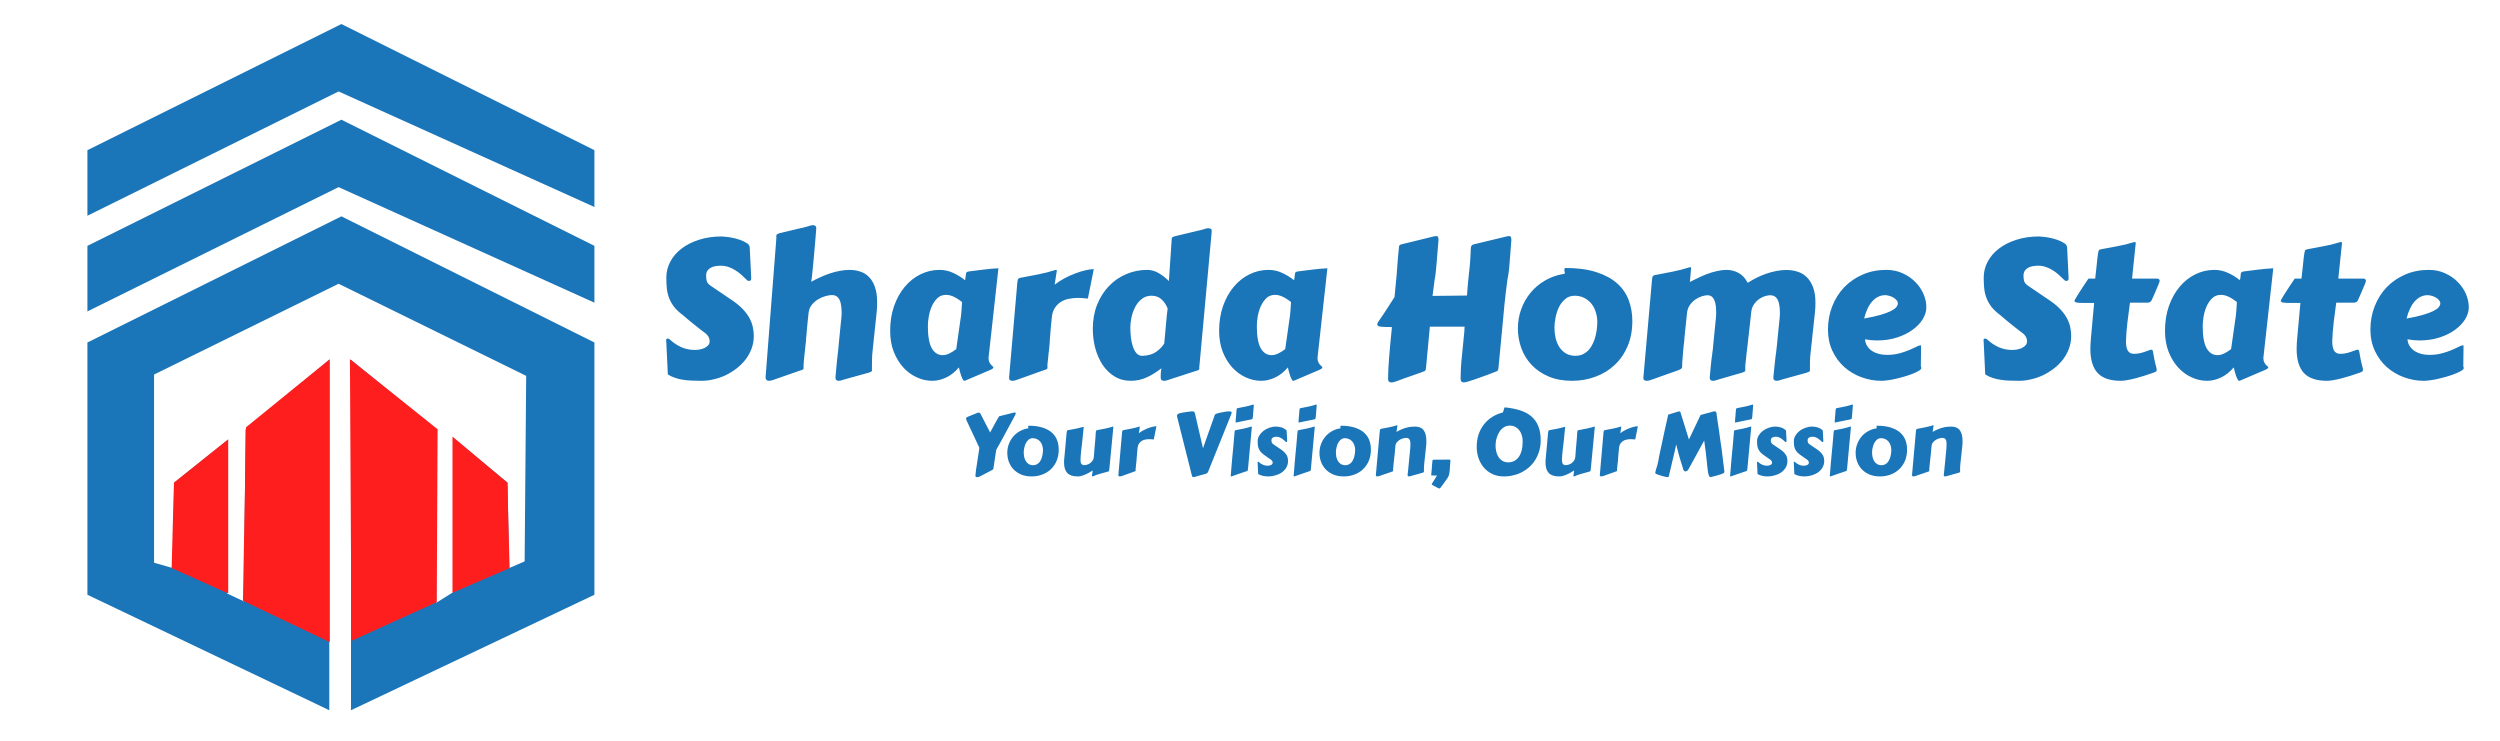 <svg width="1144" height="339" viewBox="0 0 1144 339" fill="none" xmlns="http://www.w3.org/2000/svg">
<g clip-path="url(#clip0_3_2)">
<path d="M156.223 99L272 156.722V272.165L160.612 325V164.662L199.633 196.424V275.83L207.437 270.943V200.395L232.269 220.857L232.979 259.949L240.073 256.895L240.783 171.992L154.936 129.846L70.508 171.381V257.505L79.021 259.949L79.731 220.857L103.853 201.616V271.554L111.657 275.219L112.367 196.424L150.679 164.662V325L40 272.165V156.722L156.223 99Z" fill="#1A75B9"/>
<path d="M156.223 54.78L272 112.501V138.501L154.936 85.626L40 142.501V112.501L156.223 54.78Z" fill="#1A75B9"/>
<path d="M156.223 11L272 68.722V94.721L154.936 41.846L40 98.721V68.722L156.223 11Z" fill="#1A75B9"/>
<path d="M232.126 220.857L207.051 199.784V271.249L233.201 259.949L232.126 220.857Z" fill="#FF1E1E"/>
<path d="M200.245 196.424L160.125 164.357L160.834 293.238L199.855 275.525L200.245 196.424Z" fill="#FF1E1E"/>
<path d="M79.599 220.857L104.431 201.005V271.554L78.535 259.949L79.599 220.857Z" fill="#FF1E1E"/>
<path d="M112.59 195.508L150.901 164.357V293.849L111.171 274.914L112.59 195.508Z" fill="#FF1E1E"/>
<path d="M304.866 155.834C304.866 155.805 304.852 155.776 304.823 155.747C304.823 155.718 304.823 155.689 304.823 155.66C304.823 155.168 305.083 154.921 305.605 154.921C305.866 154.921 306.155 155.052 306.474 155.312C308.039 156.79 309.777 157.963 311.689 158.833C313.601 159.702 315.687 160.136 317.947 160.136C318.555 160.136 319.25 160.078 320.033 159.962C320.815 159.818 321.554 159.6 322.249 159.311C322.944 158.992 323.524 158.586 323.987 158.094C324.48 157.601 324.726 156.978 324.726 156.225C324.726 155.385 324.523 154.632 324.118 153.965C323.712 153.299 323.176 152.734 322.51 152.271C322.249 152.097 321.858 151.807 321.336 151.401C320.815 150.996 320.221 150.532 319.555 150.011C318.888 149.489 318.193 148.939 317.469 148.359C316.744 147.751 316.049 147.186 315.383 146.665C314.745 146.114 314.166 145.622 313.645 145.187C313.123 144.752 312.732 144.419 312.471 144.188C310.762 142.913 309.4 141.624 308.386 140.32C307.401 139.016 306.648 137.654 306.126 136.235C305.605 134.815 305.272 133.352 305.127 131.846C304.982 130.31 304.91 128.688 304.91 126.979C304.91 124.429 305.518 122.01 306.735 119.721C307.952 117.432 309.661 115.448 311.863 113.768C314.094 112.058 316.759 110.711 319.859 109.726C322.959 108.712 326.406 108.205 330.202 108.205C330.665 108.205 331.361 108.263 332.288 108.379C333.215 108.466 334.229 108.625 335.33 108.857C336.459 109.089 337.604 109.407 338.763 109.813C339.922 110.219 340.979 110.74 341.935 111.377C342.254 111.609 342.5 111.841 342.674 112.073C342.877 112.305 343.007 112.667 343.065 113.159C343.21 115.506 343.326 117.824 343.413 120.112C343.5 122.372 343.615 124.777 343.76 127.326C343.76 127.819 343.659 128.152 343.456 128.326C343.253 128.471 342.993 128.543 342.674 128.543C342.355 128.543 342.109 128.456 341.935 128.282C341.095 127.442 340.226 126.616 339.328 125.805C338.43 124.994 337.488 124.284 336.503 123.676C335.518 123.038 334.46 122.531 333.331 122.155C332.23 121.778 331.027 121.59 329.724 121.59C328.941 121.59 328.159 121.662 327.377 121.807C326.595 121.923 325.885 122.155 325.248 122.502C324.61 122.85 324.089 123.328 323.683 123.937C323.306 124.545 323.118 125.313 323.118 126.24C323.118 127.225 323.234 128.079 323.466 128.804C323.727 129.528 324.349 130.209 325.334 130.846L335.764 137.93C337.676 139.291 339.226 140.653 340.414 142.015C341.602 143.347 342.529 144.68 343.195 146.013C343.862 147.345 344.311 148.664 344.542 149.967C344.803 151.242 344.934 152.502 344.934 153.748C344.934 155.776 344.6 157.688 343.934 159.484C343.268 161.281 342.355 162.946 341.196 164.482C340.037 165.988 338.676 167.35 337.111 168.567C335.576 169.755 333.924 170.783 332.157 171.652C330.39 172.493 328.55 173.13 326.638 173.564C324.755 174.028 322.901 174.26 321.076 174.26C319.656 174.26 318.251 174.231 316.86 174.173C315.499 174.144 314.166 174.028 312.862 173.825C311.559 173.651 310.298 173.362 309.082 172.956C307.865 172.579 306.706 172.043 305.605 171.348L304.866 155.834ZM355.276 108.813C355.276 108.64 355.262 108.48 355.233 108.335C355.233 108.191 355.233 108.046 355.233 107.901C355.233 107.64 355.334 107.423 355.537 107.249C355.74 107.046 356.232 106.843 357.015 106.641L369.226 103.729C369.545 103.671 369.965 103.541 370.486 103.338C371.008 103.135 371.515 103.034 372.007 103.034C373.021 103.034 373.528 103.497 373.528 104.424C373.528 104.482 373.485 105.076 373.398 106.206C373.311 107.336 373.195 108.741 373.05 110.421C372.905 112.102 372.746 113.941 372.572 115.94C372.398 117.91 372.225 119.794 372.051 121.59C371.877 123.386 371.718 124.965 371.573 126.327C371.428 127.659 371.312 128.528 371.225 128.934C372.587 128.181 374.006 127.471 375.484 126.805C376.961 126.138 378.439 125.559 379.917 125.066C381.423 124.574 382.915 124.197 384.393 123.937C385.899 123.647 387.348 123.502 388.738 123.502C390.506 123.502 392.157 123.763 393.692 124.284C395.228 124.777 396.561 125.617 397.69 126.805C398.849 127.964 399.747 129.499 400.385 131.411C401.051 133.294 401.384 135.612 401.384 138.364C401.384 139.06 401.37 139.784 401.341 140.537C401.312 141.261 401.254 142.015 401.167 142.797L399.298 160.571C399.153 161.788 399.067 163.062 399.038 164.395C399.009 165.699 398.994 167.046 398.994 168.437C398.994 168.668 398.994 168.871 398.994 169.045C399.023 169.19 399.038 169.32 399.038 169.436C399.038 169.697 398.922 169.9 398.69 170.044C398.487 170.189 398.009 170.378 397.256 170.609L386.609 173.564C386.29 173.651 385.87 173.782 385.349 173.956C384.827 174.158 384.32 174.26 383.828 174.26C383.335 174.26 382.958 174.144 382.698 173.912C382.437 173.709 382.307 173.289 382.307 172.652C382.509 170.479 382.669 168.726 382.785 167.394C382.93 166.061 383.031 165.003 383.089 164.221C383.176 163.41 383.248 162.802 383.306 162.396C383.364 161.961 383.408 161.585 383.437 161.266C383.465 160.918 383.509 160.542 383.567 160.136C383.625 159.702 383.683 159.079 383.741 158.268C383.828 157.456 383.929 156.384 384.045 155.052C384.19 153.719 384.364 151.966 384.566 149.793C384.682 148.635 384.798 147.49 384.914 146.36C385.059 145.201 385.131 144.144 385.131 143.188C385.131 141.971 385.059 140.87 384.914 139.885C384.798 138.871 384.566 138.017 384.219 137.321C383.9 136.597 383.451 136.032 382.872 135.626C382.292 135.221 381.553 135.018 380.655 135.018C379.989 135.018 379.076 135.163 377.917 135.453C376.788 135.742 375.643 136.22 374.484 136.887C373.354 137.553 372.34 138.437 371.442 139.538C370.573 140.61 370.081 141.942 369.965 143.536C369.733 145.766 369.545 147.592 369.4 149.011C369.284 150.431 369.183 151.604 369.096 152.531C369.009 153.458 368.936 154.197 368.878 154.748C368.849 155.298 368.82 155.805 368.792 156.269C368.763 156.413 368.719 156.776 368.661 157.355C368.603 157.905 368.531 158.572 368.444 159.354C368.357 160.136 368.27 160.976 368.183 161.875C368.096 162.744 368.009 163.569 367.922 164.352C367.864 165.134 367.806 165.815 367.749 166.394C367.72 166.944 367.705 167.292 367.705 167.437C367.705 167.669 367.705 167.872 367.705 168.045C367.734 168.19 367.749 168.335 367.749 168.48C367.749 168.712 367.633 168.915 367.401 169.088C367.198 169.233 366.72 169.407 365.967 169.61L354.625 173.564C354.306 173.68 353.886 173.825 353.364 173.999C352.843 174.173 352.336 174.26 351.843 174.26C351.409 174.26 351.047 174.129 350.757 173.869C350.467 173.637 350.322 173.231 350.322 172.652L355.276 108.813ZM452.403 163.265C452.374 163.381 452.359 163.497 452.359 163.613C452.359 163.7 452.359 163.787 452.359 163.874C452.359 164.598 452.475 165.206 452.707 165.699C452.939 166.162 453.185 166.553 453.446 166.872C453.736 167.162 453.996 167.408 454.228 167.611C454.46 167.785 454.576 167.944 454.576 168.089C454.576 168.494 454.141 168.871 453.272 169.219L441.582 174.216C441.553 174.245 441.452 174.26 441.278 174.26C441.046 174.26 440.814 174.057 440.583 173.651C440.351 173.246 440.119 172.724 439.887 172.087C439.684 171.479 439.482 170.827 439.279 170.131C439.105 169.407 438.946 168.741 438.801 168.132C436.976 170.247 435.006 171.797 432.891 172.782C430.776 173.767 428.675 174.26 426.589 174.26C424.156 174.26 421.78 173.724 419.462 172.652C417.145 171.58 415.088 170.059 413.292 168.089C411.495 166.09 410.047 163.685 408.946 160.875C407.874 158.065 407.338 154.907 407.338 151.401C407.338 147.258 407.932 143.478 409.12 140.059C410.336 136.64 411.973 133.7 414.03 131.237C416.087 128.775 418.477 126.877 421.201 125.544C423.953 124.183 426.865 123.502 429.936 123.502C432.108 123.502 434.165 123.951 436.106 124.849C438.048 125.718 439.887 126.848 441.625 128.239C441.799 127.37 441.901 126.674 441.93 126.153C441.959 125.631 442.017 125.226 442.104 124.936C442.219 124.646 442.422 124.458 442.712 124.371C443.002 124.255 443.48 124.168 444.146 124.11C446.232 123.821 448.303 123.56 450.36 123.328C452.446 123.067 454.619 122.879 456.879 122.763L452.403 163.265ZM439.409 146.882C439.699 145.23 439.887 143.681 439.974 142.232C440.09 140.754 440.177 139.407 440.235 138.19C439.771 137.843 439.264 137.481 438.714 137.104C438.192 136.727 437.613 136.38 436.976 136.061C436.367 135.713 435.715 135.438 435.02 135.235C434.354 135.033 433.644 134.931 432.891 134.931C431.326 134.931 430.008 135.438 428.936 136.452C427.893 137.466 427.038 138.712 426.372 140.189C425.735 141.667 425.271 143.231 424.981 144.883C424.721 146.534 424.59 147.997 424.59 149.272C424.59 153.849 425.184 157.21 426.372 159.354C427.589 161.469 429.269 162.526 431.413 162.526C432.282 162.526 433.253 162.28 434.325 161.788C435.397 161.295 436.483 160.614 437.584 159.745L439.409 146.882ZM497.815 136.626C497.207 136.568 496.526 136.51 495.773 136.452C495.02 136.365 494.223 136.322 493.383 136.322C492.108 136.322 490.804 136.438 489.472 136.669C488.168 136.872 486.951 137.292 485.821 137.93C484.691 138.567 483.721 139.451 482.91 140.581C482.098 141.681 481.577 143.116 481.345 144.883C481.142 147.027 480.969 148.794 480.824 150.185C480.708 151.546 480.621 152.676 480.563 153.574C480.505 154.443 480.447 155.153 480.389 155.704C480.36 156.225 480.331 156.718 480.302 157.181C480.302 157.297 480.273 157.616 480.215 158.137C480.186 158.659 480.128 159.267 480.042 159.962C479.955 160.658 479.868 161.411 479.781 162.222C479.723 163.033 479.65 163.787 479.563 164.482C479.477 165.177 479.404 165.786 479.346 166.307C479.317 166.829 479.303 167.147 479.303 167.263C479.303 167.495 479.303 167.698 479.303 167.872C479.332 168.016 479.346 168.161 479.346 168.306C479.346 168.538 479.23 168.741 478.999 168.915C478.796 169.059 478.318 169.233 477.564 169.436L466.048 173.564C465.73 173.68 465.31 173.825 464.788 173.999C464.267 174.173 463.76 174.26 463.267 174.26C462.861 174.26 462.499 174.158 462.181 173.956C461.891 173.753 461.746 173.405 461.746 172.913L465.483 129.847C465.57 128.891 465.672 128.239 465.788 127.891C465.932 127.514 466.266 127.268 466.787 127.152C469.424 126.631 472.147 126.109 474.957 125.588C477.767 125.037 480.491 124.342 483.127 123.502C483.359 123.502 483.489 123.545 483.518 123.632C483.576 123.69 483.605 123.792 483.605 123.937C483.605 123.994 483.59 124.081 483.562 124.197C483.562 124.313 483.518 124.574 483.431 124.979C483.373 125.385 483.272 126.008 483.127 126.848C483.011 127.659 482.837 128.804 482.605 130.281C483.938 129.238 485.401 128.282 486.995 127.413C488.617 126.544 490.239 125.805 491.862 125.197C493.484 124.559 495.049 124.067 496.555 123.719C498.062 123.343 499.38 123.154 500.51 123.154L497.815 136.626ZM533.667 147.273C533.754 146.346 533.841 145.375 533.928 144.361C534.044 143.347 534.174 142.29 534.319 141.189C533.653 139.451 532.711 138.046 531.495 136.974C530.278 135.873 528.757 135.322 526.932 135.322C525.135 135.322 523.614 135.844 522.369 136.887C521.123 137.901 520.123 139.161 519.37 140.667C518.617 142.174 518.066 143.767 517.719 145.448C517.4 147.099 517.241 148.562 517.241 149.837C517.241 151.401 517.328 152.951 517.501 154.487C517.704 156.022 518.008 157.413 518.414 158.659C518.849 159.904 519.414 160.918 520.109 161.701C520.804 162.454 521.673 162.831 522.716 162.831C525.266 162.744 527.337 162.164 528.931 161.092C530.524 160.02 531.799 158.717 532.755 157.181L533.667 147.273ZM548.834 167.611C548.834 167.669 548.819 167.741 548.791 167.828C548.791 167.886 548.791 167.944 548.791 168.002C548.791 168.147 548.791 168.263 548.791 168.35C548.819 168.437 548.834 168.523 548.834 168.61C548.834 168.871 548.733 169.088 548.53 169.262C548.356 169.407 547.878 169.581 547.096 169.784L535.449 173.564C535.131 173.68 534.71 173.825 534.189 173.999C533.667 174.173 533.16 174.26 532.668 174.26C532.262 174.26 531.9 174.158 531.582 173.956C531.292 173.753 531.147 173.376 531.147 172.826C531.147 172.304 531.147 171.884 531.147 171.565C531.176 171.247 531.19 170.957 531.19 170.696C531.219 170.407 531.248 170.102 531.277 169.784C531.335 169.465 531.393 169.045 531.451 168.523C529.278 170.262 527.033 171.652 524.715 172.695C522.427 173.738 520.007 174.26 517.458 174.26C514.677 174.26 512.2 173.593 510.027 172.261C507.883 170.957 506.072 169.204 504.595 167.002C503.117 164.772 501.987 162.237 501.205 159.397C500.452 156.529 500.075 153.545 500.075 150.445C500.075 146.418 500.727 142.753 502.031 139.451C503.363 136.119 505.16 133.28 507.419 130.933C509.679 128.557 512.316 126.732 515.329 125.458C518.342 124.154 521.543 123.502 524.933 123.502C526.758 123.502 528.496 123.98 530.147 124.936C531.828 125.892 533.407 127.123 534.884 128.63C534.971 127.21 535.073 125.675 535.188 124.023C535.304 122.343 535.42 120.648 535.536 118.939C535.652 117.201 535.768 115.491 535.884 113.811C536 112.131 536.101 110.595 536.188 109.205C536.188 108.944 536.275 108.741 536.449 108.596C536.652 108.422 537.144 108.234 537.926 108.031L550.138 105.12C550.456 105.062 550.876 104.931 551.398 104.729C551.919 104.526 552.426 104.424 552.919 104.424C553.296 104.424 553.643 104.511 553.962 104.685C554.31 104.859 554.483 105.192 554.483 105.685C554.483 105.743 554.469 105.873 554.44 106.076C554.44 106.25 554.44 106.365 554.44 106.423L548.834 167.611ZM602.938 163.265C602.909 163.381 602.895 163.497 602.895 163.613C602.895 163.7 602.895 163.787 602.895 163.874C602.895 164.598 603.01 165.206 603.242 165.699C603.474 166.162 603.72 166.553 603.981 166.872C604.271 167.162 604.531 167.408 604.763 167.611C604.995 167.785 605.111 167.944 605.111 168.089C605.111 168.494 604.676 168.871 603.807 169.219L592.117 174.216C592.088 174.245 591.987 174.26 591.813 174.26C591.581 174.26 591.349 174.057 591.118 173.651C590.886 173.246 590.654 172.724 590.422 172.087C590.22 171.479 590.017 170.827 589.814 170.131C589.64 169.407 589.481 168.741 589.336 168.132C587.511 170.247 585.541 171.797 583.426 172.782C581.311 173.767 579.21 174.26 577.125 174.26C574.691 174.26 572.315 173.724 569.998 172.652C567.68 171.58 565.623 170.059 563.827 168.089C562.03 166.09 560.582 163.685 559.481 160.875C558.409 158.065 557.873 154.907 557.873 151.401C557.873 147.258 558.467 143.478 559.655 140.059C560.872 136.64 562.508 133.7 564.565 131.237C566.622 128.775 569.013 126.877 571.736 125.544C574.488 124.183 577.4 123.502 580.471 123.502C582.644 123.502 584.701 123.951 586.642 124.849C588.583 125.718 590.422 126.848 592.161 128.239C592.334 127.37 592.436 126.674 592.465 126.153C592.494 125.631 592.552 125.226 592.639 124.936C592.755 124.646 592.957 124.458 593.247 124.371C593.537 124.255 594.015 124.168 594.681 124.11C596.767 123.821 598.839 123.56 600.896 123.328C602.981 123.067 605.154 122.879 607.414 122.763L602.938 163.265ZM589.944 146.882C590.234 145.23 590.422 143.681 590.509 142.232C590.625 140.754 590.712 139.407 590.77 138.19C590.306 137.843 589.799 137.481 589.249 137.104C588.728 136.727 588.148 136.38 587.511 136.061C586.902 135.713 586.25 135.438 585.555 135.235C584.889 135.033 584.179 134.931 583.426 134.931C581.861 134.931 580.543 135.438 579.471 136.452C578.428 137.466 577.574 138.712 576.907 140.189C576.27 141.667 575.806 143.231 575.517 144.883C575.256 146.534 575.125 147.997 575.125 149.272C575.125 153.849 575.719 157.21 576.907 159.354C578.124 161.469 579.804 162.526 581.948 162.526C582.817 162.526 583.788 162.28 584.86 161.788C585.932 161.295 587.018 160.614 588.119 159.745L589.944 146.882ZM672.991 114.767C672.991 113.724 673.078 113.014 673.251 112.638C673.454 112.232 673.845 111.957 674.425 111.812L689.374 108.205C689.751 108.089 690.142 108.031 690.547 108.031C690.953 108.031 691.228 108.162 691.373 108.422C691.518 108.654 691.59 109.147 691.59 109.9L691.069 116.723C690.924 118.722 690.765 120.706 690.591 122.676C690.417 124.646 690.156 126.37 689.809 127.848L689.026 134.019C688.795 135.844 688.577 137.828 688.375 139.972C688.172 142.087 687.954 144.463 687.723 147.099L685.68 168.523C685.651 168.784 685.593 169.045 685.506 169.306C685.419 169.566 685.231 169.755 684.941 169.871C684.739 169.958 684.261 170.146 683.507 170.436C682.783 170.725 681.914 171.058 680.9 171.435C679.886 171.812 678.799 172.203 677.641 172.608C676.482 173.043 675.381 173.434 674.338 173.782C673.295 174.129 672.368 174.419 671.557 174.651C670.745 174.883 670.195 174.999 669.905 174.999C669.5 174.999 669.138 174.883 668.819 174.651C668.529 174.448 668.384 174.042 668.384 173.434C668.384 169.929 668.587 166.351 668.993 162.7C669.398 159.021 669.76 155.37 670.079 151.749C670.137 151.343 670.152 150.967 670.123 150.619C670.123 150.271 670.152 149.895 670.209 149.489H654.304L652.522 168.523C652.493 168.784 652.436 169.045 652.349 169.306C652.291 169.537 652.102 169.726 651.784 169.871C651.668 169.929 651.088 170.146 650.045 170.522C649.031 170.87 647.844 171.29 646.482 171.783C645.149 172.246 643.817 172.71 642.484 173.173C641.18 173.666 640.181 174.042 639.485 174.303C639.138 174.448 638.703 174.593 638.182 174.738C637.689 174.912 637.197 174.999 636.704 174.999C636.299 174.999 635.936 174.883 635.618 174.651C635.328 174.419 635.183 173.999 635.183 173.391C635.183 172 635.227 170.421 635.313 168.654C635.429 166.858 635.56 164.989 635.705 163.048C635.849 161.078 636.023 159.064 636.226 157.007C636.429 154.95 636.632 152.922 636.834 150.923L636.921 149.663C634.575 149.663 632.865 149.605 631.793 149.489C630.75 149.344 630.229 148.997 630.229 148.446C630.229 148.07 630.446 147.577 630.881 146.969C631.46 146.158 632.127 145.187 632.88 144.057C633.662 142.898 634.401 141.768 635.096 140.667C635.82 139.538 636.458 138.538 637.008 137.669C637.588 136.771 637.964 136.191 638.138 135.931L639.138 125.458C639.138 125.4 639.167 124.965 639.225 124.154C639.283 123.343 639.355 122.387 639.442 121.286C639.529 120.156 639.616 118.997 639.703 117.809C639.819 116.621 639.92 115.607 640.007 114.767C640.065 113.753 640.137 113.043 640.224 112.638C640.34 112.232 640.688 111.957 641.267 111.812L656.042 108.205C656.419 108.089 656.81 108.031 657.216 108.031C657.621 108.031 657.897 108.162 658.042 108.422C658.186 108.654 658.259 109.147 658.259 109.9C658.056 111.986 657.897 113.883 657.781 115.593C657.665 117.302 657.535 118.896 657.39 120.373C657.274 121.851 657.143 123.256 656.999 124.588C656.854 125.921 656.651 127.283 656.39 128.673L655.521 135.409L671.296 135.235C671.557 131.382 671.846 128.108 672.165 125.414C672.484 122.72 672.687 120.59 672.773 119.026C672.86 117.548 672.918 116.491 672.947 115.854C672.976 115.216 672.991 114.854 672.991 114.767ZM719.359 174.26C715.274 174.26 711.682 173.593 708.582 172.261C705.511 170.928 702.933 169.161 700.847 166.959C698.761 164.728 697.196 162.179 696.153 159.311C695.11 156.413 694.589 153.415 694.589 150.315C694.589 147.215 695.096 144.274 696.11 141.493C697.124 138.683 698.543 136.177 700.369 133.975C702.194 131.744 704.381 129.89 706.931 128.413C709.48 126.906 712.29 125.892 715.361 125.371C715.825 125.342 716.057 125.24 716.057 125.066C716.057 124.748 716.013 124.458 715.926 124.197C715.868 123.908 715.839 123.661 715.839 123.458C715.839 123.14 715.897 122.923 716.013 122.807C716.129 122.691 716.259 122.633 716.404 122.633C721.938 122.633 726.646 123.27 730.528 124.545C734.41 125.791 737.568 127.5 740.001 129.673C742.435 131.846 744.202 134.41 745.303 137.365C746.404 140.32 746.955 143.492 746.955 146.882C746.955 151.199 746.23 155.052 744.782 158.441C743.333 161.831 741.349 164.699 738.828 167.046C736.337 169.393 733.41 171.174 730.05 172.391C726.718 173.637 723.155 174.26 719.359 174.26ZM711.32 149.837C711.32 151.401 711.479 152.951 711.798 154.487C712.146 156.022 712.696 157.413 713.449 158.659C714.231 159.904 715.245 160.918 716.491 161.701C717.737 162.454 719.287 162.831 721.141 162.831C722.474 162.773 723.633 162.483 724.618 161.961C725.632 161.411 726.501 160.716 727.225 159.875C727.949 159.006 728.543 158.036 729.007 156.964C729.499 155.892 729.876 154.791 730.137 153.661C730.426 152.502 730.629 151.372 730.745 150.271C730.861 149.171 730.919 148.171 730.919 147.273C730.919 145.766 730.687 144.289 730.224 142.84C729.789 141.392 729.137 140.117 728.268 139.016C727.399 137.915 726.312 137.032 725.009 136.365C723.734 135.67 722.257 135.322 720.576 135.322C718.838 135.322 717.375 135.844 716.187 136.887C714.999 137.901 714.043 139.161 713.319 140.667C712.624 142.174 712.117 143.767 711.798 145.448C711.479 147.099 711.32 148.562 711.32 149.837ZM815.791 173.564C815.472 173.651 815.052 173.782 814.53 173.956C814.009 174.158 813.502 174.26 813.009 174.26C812.604 174.26 812.242 174.158 811.923 173.956C811.633 173.753 811.488 173.405 811.488 172.913V172.652C811.691 170.537 811.865 168.828 812.01 167.524C812.155 166.191 812.271 165.119 812.357 164.308C812.444 163.497 812.517 162.889 812.575 162.483C812.633 162.048 812.691 161.657 812.749 161.31C812.806 160.933 812.85 160.527 812.879 160.093C812.937 159.658 813.009 159.05 813.096 158.268C813.183 157.456 813.285 156.399 813.4 155.095C813.545 153.763 813.719 152.024 813.922 149.88C814.038 148.722 814.154 147.577 814.27 146.447C814.414 145.288 814.487 144.231 814.487 143.275C814.487 142.058 814.414 140.957 814.27 139.972C814.154 138.958 813.922 138.104 813.574 137.408C813.256 136.684 812.806 136.119 812.227 135.713C811.648 135.308 810.909 135.105 810.011 135.105C809.46 135.105 808.736 135.221 807.838 135.453C806.969 135.684 806.085 136.104 805.187 136.713C804.289 137.292 803.478 138.075 802.753 139.06C802.029 140.016 801.566 141.232 801.363 142.71V142.884C801.015 146.187 800.696 149.055 800.407 151.488C800.146 153.893 799.914 155.964 799.711 157.703C799.509 159.441 799.335 160.889 799.19 162.048C799.074 163.207 798.973 164.192 798.886 165.003C798.799 165.786 798.726 166.438 798.668 166.959C798.639 167.48 798.625 167.973 798.625 168.437C798.625 168.668 798.625 168.871 798.625 169.045C798.654 169.19 798.668 169.32 798.668 169.436C798.668 169.668 798.553 169.871 798.321 170.044C798.118 170.189 797.64 170.378 796.887 170.609L786.674 173.564C786.356 173.651 785.936 173.782 785.414 173.956C784.893 174.158 784.386 174.26 783.893 174.26C783.487 174.26 783.125 174.158 782.807 173.956C782.517 173.753 782.372 173.405 782.372 172.913V172.652C782.575 170.537 782.734 168.828 782.85 167.524C782.995 166.191 783.111 165.119 783.198 164.308C783.314 163.497 783.401 162.889 783.458 162.483C783.516 162.048 783.56 161.657 783.589 161.31C783.647 160.933 783.705 160.527 783.763 160.093C783.821 159.658 783.879 159.05 783.937 158.268C784.023 157.456 784.125 156.399 784.241 155.095C784.386 153.763 784.559 152.024 784.762 149.88C784.878 148.722 784.994 147.577 785.11 146.447C785.255 145.288 785.327 144.231 785.327 143.275C785.327 142.058 785.269 140.957 785.153 139.972C785.037 138.958 784.82 138.104 784.501 137.408C784.212 136.684 783.806 136.119 783.285 135.713C782.763 135.308 782.097 135.105 781.286 135.105C780.706 135.105 779.91 135.25 778.896 135.54C777.91 135.829 776.911 136.307 775.897 136.974C774.912 137.64 774.028 138.524 773.246 139.625C772.493 140.696 772.058 142.029 771.942 143.623C771.711 145.766 771.522 147.534 771.377 148.924C771.233 150.286 771.117 151.416 771.03 152.314C770.943 153.183 770.87 153.893 770.812 154.443C770.784 154.965 770.755 155.457 770.726 155.921C770.697 156.037 770.653 156.37 770.595 156.92C770.537 157.442 770.465 158.079 770.378 158.833C770.32 159.557 770.248 160.354 770.161 161.223C770.103 162.063 770.045 162.86 769.987 163.613C769.929 164.337 769.871 164.974 769.813 165.525C769.784 166.046 769.77 166.365 769.77 166.481V167.263C769.77 167.553 769.755 167.799 769.726 168.002C769.697 168.205 769.61 168.393 769.465 168.567C769.32 168.741 769.103 168.9 768.813 169.045C768.553 169.19 768.176 169.349 767.684 169.523L756.298 173.564C755.979 173.68 755.559 173.825 755.038 173.999C754.516 174.173 754.009 174.26 753.517 174.26C753.111 174.26 752.749 174.158 752.43 173.956C752.14 173.753 751.996 173.405 751.996 172.913L755.907 128.586C755.994 127.63 756.095 126.979 756.211 126.631C756.356 126.254 756.689 126.008 757.21 125.892C759.847 125.371 762.541 124.849 765.293 124.328C768.046 123.777 770.74 123.082 773.376 122.242C773.608 122.242 773.739 122.285 773.768 122.372C773.826 122.43 773.854 122.531 773.854 122.676L773.29 129.021C774.361 128.471 775.564 127.877 776.896 127.239C778.229 126.573 779.62 125.965 781.068 125.414C782.546 124.864 784.038 124.415 785.544 124.067C787.08 123.69 788.572 123.502 790.021 123.502C792.02 123.502 793.859 123.965 795.54 124.893C797.249 125.791 798.654 127.297 799.755 129.412C801.059 128.572 802.435 127.79 803.883 127.065C805.361 126.341 806.853 125.718 808.359 125.197C809.895 124.675 811.43 124.27 812.966 123.98C814.501 123.69 815.993 123.545 817.442 123.545C819.267 123.545 820.991 123.806 822.613 124.328C824.236 124.849 825.641 125.704 826.829 126.892C828.045 128.079 829.001 129.629 829.697 131.542C830.392 133.425 830.74 135.728 830.74 138.451C830.74 139.146 830.725 139.871 830.696 140.624C830.667 141.348 830.609 142.102 830.522 142.884L828.523 161.483C828.379 162.7 828.292 163.83 828.263 164.873C828.234 165.887 828.219 167.075 828.219 168.437C828.219 168.668 828.219 168.871 828.219 169.045C828.248 169.19 828.263 169.32 828.263 169.436C828.263 169.697 828.147 169.9 827.915 170.044C827.712 170.189 827.234 170.378 826.481 170.609L815.791 173.564ZM863.202 123.502C865.954 123.502 868.446 124.023 870.677 125.066C872.937 126.08 874.863 127.413 876.457 129.064C878.079 130.687 879.325 132.512 880.194 134.54C881.063 136.568 881.498 138.596 881.498 140.624C881.498 142.42 880.947 144.231 879.846 146.056C878.745 147.852 877.195 149.475 875.196 150.923C873.226 152.372 870.851 153.545 868.069 154.443C865.288 155.341 862.232 155.791 858.9 155.791C857.162 155.791 855.336 155.617 853.424 155.269C853.54 156.515 853.902 157.587 854.511 158.485C855.119 159.383 855.887 160.122 856.814 160.701C857.741 161.281 858.784 161.715 859.943 162.005C861.131 162.266 862.347 162.396 863.593 162.396C864.984 162.396 866.317 162.28 867.591 162.048C868.895 161.788 870.141 161.454 871.329 161.049C872.516 160.643 873.661 160.194 874.762 159.702C875.863 159.209 876.906 158.717 877.891 158.224C878.151 158.166 878.369 158.123 878.542 158.094C878.745 158.036 878.934 158.007 879.107 158.007C879.107 158.007 879.093 158.239 879.064 158.702C879.064 159.166 879.064 159.818 879.064 160.658C879.064 161.498 879.049 162.512 879.021 163.7C879.021 164.888 879.006 166.206 878.977 167.654C879.064 167.799 879.122 167.944 879.151 168.089C879.18 168.234 879.194 168.35 879.194 168.437C879.194 168.784 878.876 169.161 878.238 169.566C877.601 169.972 876.761 170.392 875.718 170.827C874.704 171.261 873.53 171.681 872.198 172.087C870.894 172.493 869.561 172.855 868.2 173.173C866.838 173.521 865.52 173.782 864.245 173.956C862.97 174.158 861.855 174.26 860.899 174.26C857.77 174.26 854.728 173.709 851.773 172.608C848.847 171.536 846.239 169.986 843.951 167.958C841.691 165.931 839.88 163.468 838.519 160.571C837.157 157.674 836.476 154.414 836.476 150.793C836.476 146.998 837.128 143.449 838.432 140.146C839.735 136.814 841.561 133.917 843.907 131.455C846.283 128.992 849.108 127.051 852.381 125.631C855.655 124.212 859.262 123.502 863.202 123.502ZM862.681 135.062C861.493 135.062 860.392 135.322 859.378 135.844C858.393 136.336 857.48 137.061 856.64 138.017C855.829 138.944 855.119 140.074 854.511 141.406C853.902 142.71 853.41 144.159 853.033 145.752C856.017 145.23 858.494 144.68 860.464 144.101C862.434 143.521 864.013 142.942 865.201 142.362C866.389 141.754 867.229 141.16 867.722 140.581C868.214 139.972 868.46 139.393 868.46 138.842C868.46 138.321 868.258 137.828 867.852 137.365C867.475 136.901 866.997 136.496 866.418 136.148C865.839 135.8 865.201 135.54 864.506 135.366C863.84 135.163 863.231 135.062 862.681 135.062ZM907.702 155.834C907.702 155.805 907.688 155.776 907.659 155.747C907.659 155.718 907.659 155.689 907.659 155.66C907.659 155.168 907.919 154.921 908.441 154.921C908.702 154.921 908.991 155.052 909.31 155.312C910.875 156.79 912.613 157.963 914.525 158.833C916.437 159.702 918.523 160.136 920.783 160.136C921.391 160.136 922.086 160.078 922.869 159.962C923.651 159.818 924.39 159.6 925.085 159.311C925.78 158.992 926.36 158.586 926.823 158.094C927.316 157.601 927.562 156.978 927.562 156.225C927.562 155.385 927.359 154.632 926.954 153.965C926.548 153.299 926.012 152.734 925.346 152.271C925.085 152.097 924.694 151.807 924.172 151.401C923.651 150.996 923.057 150.532 922.391 150.011C921.724 149.489 921.029 148.939 920.305 148.359C919.58 147.751 918.885 147.186 918.219 146.665C917.581 146.114 917.002 145.622 916.48 145.187C915.959 144.752 915.568 144.419 915.307 144.188C913.598 142.913 912.236 141.624 911.222 140.32C910.237 139.016 909.484 137.654 908.962 136.235C908.441 134.815 908.108 133.352 907.963 131.846C907.818 130.31 907.746 128.688 907.746 126.979C907.746 124.429 908.354 122.01 909.571 119.721C910.788 117.432 912.497 115.448 914.699 113.768C916.93 112.058 919.595 110.711 922.695 109.726C925.795 108.712 929.242 108.205 933.038 108.205C933.501 108.205 934.196 108.263 935.124 108.379C936.051 108.466 937.065 108.625 938.166 108.857C939.295 109.089 940.44 109.407 941.599 109.813C942.757 110.219 943.815 110.74 944.771 111.377C945.09 111.609 945.336 111.841 945.51 112.073C945.713 112.305 945.843 112.667 945.901 113.159C946.046 115.506 946.162 117.824 946.249 120.112C946.335 122.372 946.451 124.777 946.596 127.326C946.596 127.819 946.495 128.152 946.292 128.326C946.089 128.471 945.828 128.543 945.51 128.543C945.191 128.543 944.945 128.456 944.771 128.282C943.931 127.442 943.062 126.616 942.164 125.805C941.265 124.994 940.324 124.284 939.339 123.676C938.354 123.038 937.296 122.531 936.167 122.155C935.066 121.778 933.863 121.59 932.56 121.59C931.777 121.59 930.995 121.662 930.213 121.807C929.431 121.923 928.721 122.155 928.083 122.502C927.446 122.85 926.925 123.328 926.519 123.937C926.142 124.545 925.954 125.313 925.954 126.24C925.954 127.225 926.07 128.079 926.302 128.804C926.562 129.528 927.185 130.209 928.17 130.846L938.6 137.93C940.512 139.291 942.062 140.653 943.25 142.015C944.438 143.347 945.365 144.68 946.031 146.013C946.698 147.345 947.147 148.664 947.378 149.967C947.639 151.242 947.77 152.502 947.77 153.748C947.77 155.776 947.436 157.688 946.77 159.484C946.104 161.281 945.191 162.946 944.032 164.482C942.873 165.988 941.512 167.35 939.947 168.567C938.412 169.755 936.76 170.783 934.993 171.652C933.226 172.493 931.386 173.13 929.474 173.564C927.591 174.028 925.737 174.26 923.912 174.26C922.492 174.26 921.087 174.231 919.696 174.173C918.335 174.144 917.002 174.028 915.698 173.825C914.395 173.651 913.134 173.362 911.917 172.956C910.701 172.579 909.542 172.043 908.441 171.348L907.702 155.834ZM974.669 138.495C974.264 141.537 973.873 144.579 973.496 147.621C973.148 150.634 972.931 153.458 972.844 156.095C972.844 157.225 972.931 158.166 973.105 158.919C973.279 159.673 973.525 160.267 973.844 160.701C974.191 161.136 974.597 161.454 975.061 161.657C975.524 161.831 976.046 161.918 976.625 161.918C977.552 161.918 978.566 161.788 979.667 161.527C980.768 161.237 981.869 160.875 982.97 160.44C983.317 160.296 983.607 160.194 983.839 160.136C984.1 160.049 984.317 160.006 984.491 160.006C984.78 160.006 984.969 160.136 985.056 160.397C985.172 160.658 985.273 161.121 985.36 161.788C985.476 162.425 985.635 163.294 985.838 164.395C986.041 165.496 986.374 166.887 986.837 168.567C986.866 168.712 986.881 168.842 986.881 168.958C986.91 169.045 986.924 169.132 986.924 169.219C986.924 169.624 986.765 169.914 986.446 170.088C986.157 170.262 985.664 170.465 984.969 170.696C983.781 171.102 982.521 171.522 981.188 171.957C979.884 172.362 978.581 172.739 977.277 173.086C976.002 173.434 974.771 173.709 973.583 173.912C972.395 174.144 971.352 174.26 970.454 174.26C965.616 174.26 962.081 173.057 959.851 170.653C957.649 168.248 956.548 164.583 956.548 159.658C956.548 158.818 956.577 157.963 956.635 157.094C956.693 156.196 956.765 155.269 956.852 154.313C957.142 151.416 957.388 148.678 957.591 146.1C957.823 143.492 958.054 141.001 958.286 138.625H953.723C952.159 138.625 951.029 138.567 950.333 138.451C949.638 138.306 949.291 138.031 949.291 137.625C949.291 137.51 949.435 137.205 949.725 136.713C950.015 136.191 950.377 135.583 950.812 134.888C951.275 134.163 951.768 133.396 952.289 132.584C952.811 131.773 953.303 131.02 953.767 130.325C954.259 129.6 954.679 128.978 955.027 128.456C955.375 127.935 955.592 127.616 955.679 127.5H958.764C959.025 125.298 959.228 123.458 959.373 121.981C959.546 120.474 959.677 119.229 959.764 118.244C959.88 117.259 959.981 116.505 960.068 115.984C960.155 115.433 960.242 115.028 960.329 114.767C960.444 114.506 960.575 114.347 960.72 114.289C960.894 114.202 961.111 114.13 961.372 114.072C962.675 113.811 963.936 113.579 965.152 113.376C966.369 113.145 967.586 112.913 968.803 112.681C970.02 112.449 971.251 112.189 972.497 111.899C973.771 111.58 975.09 111.218 976.451 110.812C976.538 110.812 976.596 110.812 976.625 110.812C976.654 110.784 976.712 110.769 976.799 110.769C977.146 110.769 977.32 110.885 977.32 111.117V111.204C977.175 112.797 976.944 115.013 976.625 117.853C976.335 120.692 976.002 123.908 975.625 127.5H987.272C987.504 127.5 987.721 127.587 987.924 127.761C988.156 127.906 988.271 128.166 988.271 128.543C988.271 128.688 988.098 129.209 987.75 130.107C987.402 131.006 986.91 132.179 986.272 133.627L984.708 137.147C984.505 137.582 984.288 137.901 984.056 138.104C983.853 138.306 983.419 138.437 982.752 138.495H974.669ZM1035.77 163.265C1035.74 163.381 1035.73 163.497 1035.73 163.613C1035.73 163.7 1035.73 163.787 1035.73 163.874C1035.73 164.598 1035.84 165.206 1036.07 165.699C1036.31 166.162 1036.55 166.553 1036.81 166.872C1037.1 167.162 1037.36 167.408 1037.6 167.611C1037.83 167.785 1037.94 167.944 1037.94 168.089C1037.94 168.494 1037.51 168.871 1036.64 169.219L1024.95 174.216C1024.92 174.245 1024.82 174.26 1024.65 174.26C1024.41 174.26 1024.18 174.057 1023.95 173.651C1023.72 173.246 1023.49 172.724 1023.25 172.087C1023.05 171.479 1022.85 170.827 1022.65 170.131C1022.47 169.407 1022.31 168.741 1022.17 168.132C1020.34 170.247 1018.37 171.797 1016.26 172.782C1014.14 173.767 1012.04 174.26 1009.96 174.26C1007.52 174.26 1005.15 173.724 1002.83 172.652C1000.51 171.58 998.455 170.059 996.659 168.089C994.862 166.09 993.414 163.685 992.313 160.875C991.241 158.065 990.705 154.907 990.705 151.401C990.705 147.258 991.299 143.478 992.487 140.059C993.704 136.64 995.34 133.7 997.397 131.237C999.454 128.775 1001.84 126.877 1004.57 125.544C1007.32 124.183 1010.23 123.502 1013.3 123.502C1015.48 123.502 1017.53 123.951 1019.47 124.849C1021.41 125.718 1023.25 126.848 1024.99 128.239C1025.17 127.37 1025.27 126.674 1025.3 126.153C1025.33 125.631 1025.38 125.226 1025.47 124.936C1025.59 124.646 1025.79 124.458 1026.08 124.371C1026.37 124.255 1026.85 124.168 1027.51 124.11C1029.6 123.821 1031.67 123.56 1033.73 123.328C1035.81 123.067 1037.99 122.879 1040.25 122.763L1035.77 163.265ZM1022.78 146.882C1023.07 145.23 1023.25 143.681 1023.34 142.232C1023.46 140.754 1023.54 139.407 1023.6 138.19C1023.14 137.843 1022.63 137.481 1022.08 137.104C1021.56 136.727 1020.98 136.38 1020.34 136.061C1019.73 135.713 1019.08 135.438 1018.39 135.235C1017.72 135.033 1017.01 134.931 1016.26 134.931C1014.69 134.931 1013.38 135.438 1012.3 136.452C1011.26 137.466 1010.41 138.712 1009.74 140.189C1009.1 141.667 1008.64 143.231 1008.35 144.883C1008.09 146.534 1007.96 147.997 1007.96 149.272C1007.96 153.849 1008.55 157.21 1009.74 159.354C1010.96 161.469 1012.64 162.526 1014.78 162.526C1015.65 162.526 1016.62 162.28 1017.69 161.788C1018.76 161.295 1019.85 160.614 1020.95 159.745L1022.78 146.882ZM1069.06 138.495C1068.65 141.537 1068.26 144.579 1067.88 147.621C1067.54 150.634 1067.32 153.458 1067.23 156.095C1067.23 157.225 1067.32 158.166 1067.49 158.919C1067.67 159.673 1067.91 160.267 1068.23 160.701C1068.58 161.136 1068.99 161.454 1069.45 161.657C1069.91 161.831 1070.43 161.918 1071.01 161.918C1071.94 161.918 1072.95 161.788 1074.06 161.527C1075.16 161.237 1076.26 160.875 1077.36 160.44C1077.71 160.296 1078 160.194 1078.23 160.136C1078.49 160.049 1078.71 160.006 1078.88 160.006C1079.17 160.006 1079.36 160.136 1079.44 160.397C1079.56 160.658 1079.66 161.121 1079.75 161.788C1079.86 162.425 1080.02 163.294 1080.23 164.395C1080.43 165.496 1080.76 166.887 1081.23 168.567C1081.26 168.712 1081.27 168.842 1081.27 168.958C1081.3 169.045 1081.31 169.132 1081.31 169.219C1081.31 169.624 1081.15 169.914 1080.83 170.088C1080.55 170.262 1080.05 170.465 1079.36 170.696C1078.17 171.102 1076.91 171.522 1075.58 171.957C1074.27 172.362 1072.97 172.739 1071.67 173.086C1070.39 173.434 1069.16 173.709 1067.97 173.912C1066.78 174.144 1065.74 174.26 1064.84 174.26C1060 174.26 1056.47 173.057 1054.24 170.653C1052.04 168.248 1050.94 164.583 1050.94 159.658C1050.94 158.818 1050.97 157.963 1051.02 157.094C1051.08 156.196 1051.15 155.269 1051.24 154.313C1051.53 151.416 1051.78 148.678 1051.98 146.1C1052.21 143.492 1052.44 141.001 1052.67 138.625H1048.11C1046.55 138.625 1045.42 138.567 1044.72 138.451C1044.03 138.306 1043.68 138.031 1043.68 137.625C1043.68 137.51 1043.82 137.205 1044.11 136.713C1044.4 136.191 1044.77 135.583 1045.2 134.888C1045.66 134.163 1046.16 133.396 1046.68 132.584C1047.2 131.773 1047.69 131.02 1048.16 130.325C1048.65 129.6 1049.07 128.978 1049.42 128.456C1049.76 127.935 1049.98 127.616 1050.07 127.5H1053.15C1053.41 125.298 1053.62 123.458 1053.76 121.981C1053.94 120.474 1054.07 119.229 1054.15 118.244C1054.27 117.259 1054.37 116.505 1054.46 115.984C1054.54 115.433 1054.63 115.028 1054.72 114.767C1054.83 114.506 1054.96 114.347 1055.11 114.289C1055.28 114.202 1055.5 114.13 1055.76 114.072C1057.06 113.811 1058.32 113.579 1059.54 113.376C1060.76 113.145 1061.97 112.913 1063.19 112.681C1064.41 112.449 1065.64 112.189 1066.89 111.899C1068.16 111.58 1069.48 111.218 1070.84 110.812C1070.93 110.812 1070.98 110.812 1071.01 110.812C1071.04 110.784 1071.1 110.769 1071.19 110.769C1071.54 110.769 1071.71 110.885 1071.71 111.117V111.204C1071.56 112.797 1071.33 115.013 1071.01 117.853C1070.72 120.692 1070.39 123.908 1070.01 127.5H1081.66C1081.89 127.5 1082.11 127.587 1082.31 127.761C1082.54 127.906 1082.66 128.166 1082.66 128.543C1082.66 128.688 1082.49 129.209 1082.14 130.107C1081.79 131.006 1081.3 132.179 1080.66 133.627L1079.1 137.147C1078.89 137.582 1078.68 137.901 1078.44 138.104C1078.24 138.306 1077.81 138.437 1077.14 138.495H1069.06ZM1111.43 123.502C1114.18 123.502 1116.67 124.023 1118.9 125.066C1121.16 126.08 1123.09 127.413 1124.68 129.064C1126.31 130.687 1127.55 132.512 1128.42 134.54C1129.29 136.568 1129.72 138.596 1129.72 140.624C1129.72 142.42 1129.17 144.231 1128.07 146.056C1126.97 147.852 1125.42 149.475 1123.42 150.923C1121.45 152.372 1119.08 153.545 1116.3 154.443C1113.51 155.341 1110.46 155.791 1107.13 155.791C1105.39 155.791 1103.56 155.617 1101.65 155.269C1101.77 156.515 1102.13 157.587 1102.74 158.485C1103.35 159.383 1104.11 160.122 1105.04 160.701C1105.97 161.281 1107.01 161.715 1108.17 162.005C1109.36 162.266 1110.57 162.396 1111.82 162.396C1113.21 162.396 1114.54 162.28 1115.82 162.048C1117.12 161.788 1118.37 161.454 1119.56 161.049C1120.74 160.643 1121.89 160.194 1122.99 159.702C1124.09 159.209 1125.13 158.717 1126.12 158.224C1126.38 158.166 1126.6 158.123 1126.77 158.094C1126.97 158.036 1127.16 158.007 1127.33 158.007C1127.33 158.007 1127.32 158.239 1127.29 158.702C1127.29 159.166 1127.29 159.818 1127.29 160.658C1127.29 161.498 1127.28 162.512 1127.25 163.7C1127.25 164.888 1127.23 166.206 1127.2 167.654C1127.29 167.799 1127.35 167.944 1127.38 168.089C1127.41 168.234 1127.42 168.35 1127.42 168.437C1127.42 168.784 1127.1 169.161 1126.46 169.566C1125.83 169.972 1124.99 170.392 1123.94 170.827C1122.93 171.261 1121.76 171.681 1120.42 172.087C1119.12 172.493 1117.79 172.855 1116.43 173.173C1115.06 173.521 1113.75 173.782 1112.47 173.956C1111.2 174.158 1110.08 174.26 1109.13 174.26C1106 174.26 1102.95 173.709 1100 172.608C1097.07 171.536 1094.47 169.986 1092.18 167.958C1089.92 165.931 1088.11 163.468 1086.75 160.571C1085.38 157.674 1084.7 154.414 1084.7 150.793C1084.7 146.998 1085.35 143.449 1086.66 140.146C1087.96 136.814 1089.79 133.917 1092.13 131.455C1094.51 128.992 1097.33 127.051 1100.61 125.631C1103.88 124.212 1107.49 123.502 1111.43 123.502ZM1110.91 135.062C1109.72 135.062 1108.62 135.322 1107.6 135.844C1106.62 136.336 1105.71 137.061 1104.87 138.017C1104.06 138.944 1103.35 140.074 1102.74 141.406C1102.13 142.71 1101.64 144.159 1101.26 145.752C1104.24 145.23 1106.72 144.68 1108.69 144.101C1110.66 143.521 1112.24 142.942 1113.43 142.362C1114.62 141.754 1115.46 141.16 1115.95 140.581C1116.44 139.972 1116.69 139.393 1116.69 138.842C1116.69 138.321 1116.48 137.828 1116.08 137.365C1115.7 136.901 1115.22 136.496 1114.64 136.148C1114.07 135.8 1113.43 135.54 1112.73 135.366C1112.07 135.163 1111.46 135.062 1110.91 135.062Z" fill="#1A75B9"/>
<path d="M442.324 190.984C442.402 190.932 442.533 190.867 442.715 190.789C442.91 190.698 443.132 190.6 443.379 190.496C443.639 190.392 443.913 190.281 444.199 190.164C444.499 190.034 444.798 189.91 445.098 189.793L447.363 188.895C447.533 188.816 447.689 188.777 447.832 188.777C447.936 188.777 448.047 188.81 448.164 188.875C448.294 188.927 448.438 189.031 448.594 189.188L453.105 197.938L453.223 197.645L455.156 194.07C455.404 193.628 455.645 193.191 455.879 192.762C456.126 192.332 456.341 191.948 456.523 191.609C456.719 191.271 456.882 190.997 457.012 190.789C457.142 190.581 457.22 190.477 457.246 190.477L463.945 188.797C464.102 188.758 464.232 188.738 464.336 188.738C464.635 188.738 464.785 188.875 464.785 189.148C464.772 189.214 464.759 189.305 464.746 189.422C464.733 189.526 464.694 189.643 464.629 189.773L458.887 200.418C458.6 200.952 458.307 201.486 458.008 202.02C457.721 202.553 457.441 203.061 457.168 203.543C456.895 204.012 456.647 204.441 456.426 204.832C456.217 205.223 456.048 205.542 455.918 205.789L455.781 206.434L454.688 213.758C454.648 213.979 454.616 214.161 454.59 214.305C454.564 214.448 454.525 214.565 454.473 214.656C454.434 214.747 454.375 214.826 454.297 214.891C454.232 214.956 454.134 215.021 454.004 215.086L448.457 217.996C448.249 218.1 448.027 218.185 447.793 218.25C447.572 218.315 447.357 218.348 447.148 218.348C446.927 218.348 446.738 218.296 446.582 218.191C446.426 218.1 446.348 217.944 446.348 217.723V217.645C446.4 216.902 446.491 216.043 446.621 215.066C446.764 214.077 446.914 213.113 447.07 212.176L448.164 204.93C447.956 204.487 447.682 203.901 447.344 203.172C447.005 202.443 446.641 201.655 446.25 200.809C445.859 199.962 445.449 199.09 445.02 198.191C444.603 197.293 444.206 196.447 443.828 195.652C443.464 194.845 443.132 194.135 442.832 193.523C442.546 192.911 442.331 192.462 442.188 192.176C442.122 191.98 442.09 191.779 442.09 191.57C442.09 191.453 442.103 191.342 442.129 191.238C442.168 191.121 442.233 191.036 442.324 190.984ZM472.07 218.016C470.234 218.016 468.62 217.716 467.227 217.117C465.846 216.518 464.688 215.724 463.75 214.734C462.812 213.732 462.109 212.586 461.641 211.297C461.172 209.995 460.938 208.647 460.938 207.254C460.938 205.861 461.165 204.539 461.621 203.289C462.077 202.026 462.715 200.9 463.535 199.91C464.355 198.908 465.339 198.074 466.484 197.41C467.63 196.733 468.893 196.277 470.273 196.043C470.482 196.03 470.586 195.984 470.586 195.906C470.586 195.763 470.566 195.633 470.527 195.516C470.501 195.385 470.488 195.275 470.488 195.184C470.488 195.04 470.514 194.943 470.566 194.891C470.618 194.839 470.677 194.812 470.742 194.812C473.229 194.812 475.345 195.099 477.09 195.672C478.835 196.232 480.254 197 481.348 197.977C482.441 198.953 483.236 200.105 483.73 201.434C484.225 202.762 484.473 204.188 484.473 205.711C484.473 207.651 484.147 209.383 483.496 210.906C482.845 212.43 481.953 213.719 480.82 214.773C479.701 215.828 478.385 216.629 476.875 217.176C475.378 217.736 473.776 218.016 472.07 218.016ZM468.457 207.039C468.457 207.742 468.529 208.439 468.672 209.129C468.828 209.819 469.076 210.444 469.414 211.004C469.766 211.564 470.221 212.02 470.781 212.371C471.341 212.71 472.038 212.879 472.871 212.879C473.47 212.853 473.991 212.723 474.434 212.488C474.889 212.241 475.28 211.928 475.605 211.551C475.931 211.16 476.198 210.724 476.406 210.242C476.628 209.76 476.797 209.266 476.914 208.758C477.044 208.237 477.135 207.729 477.188 207.234C477.24 206.74 477.266 206.29 477.266 205.887C477.266 205.21 477.161 204.546 476.953 203.895C476.758 203.243 476.465 202.671 476.074 202.176C475.684 201.681 475.195 201.284 474.609 200.984C474.036 200.672 473.372 200.516 472.617 200.516C471.836 200.516 471.178 200.75 470.645 201.219C470.111 201.674 469.681 202.241 469.355 202.918C469.043 203.595 468.815 204.311 468.672 205.066C468.529 205.809 468.457 206.466 468.457 207.039ZM507.637 214.578C507.598 215.008 507.546 215.307 507.48 215.477C507.415 215.633 507.272 215.737 507.051 215.789C505.944 216.102 504.785 216.421 503.574 216.746C502.376 217.059 501.211 217.475 500.078 217.996C500.039 218.009 499.98 218.016 499.902 218.016C499.798 218.016 499.733 217.99 499.707 217.938C499.694 217.885 499.688 217.827 499.688 217.762C499.688 217.736 499.688 217.69 499.688 217.625C499.701 217.56 499.72 217.436 499.746 217.254C499.772 217.085 499.805 216.844 499.844 216.531C499.896 216.219 499.961 215.802 500.039 215.281C498.581 216.232 497.285 216.922 496.152 217.352C495.033 217.794 494.036 218.016 493.164 218.016C490.99 218.016 489.401 217.495 488.398 216.453C487.409 215.398 486.914 213.829 486.914 211.746C486.914 211.368 486.921 210.984 486.934 210.594C486.947 210.19 486.986 209.78 487.051 209.363C487.194 207.827 487.318 206.512 487.422 205.418C487.526 204.311 487.611 203.374 487.676 202.605C487.741 201.837 487.793 201.212 487.832 200.73C487.884 200.236 487.923 199.826 487.949 199.5C487.988 199.174 488.014 198.908 488.027 198.699C488.053 198.478 488.079 198.263 488.105 198.055C488.158 197.638 488.203 197.345 488.242 197.176C488.294 197.007 488.444 196.896 488.691 196.844C489.303 196.727 489.883 196.622 490.43 196.531C490.99 196.427 491.536 196.323 492.07 196.219C492.617 196.102 493.171 195.978 493.73 195.848C494.29 195.717 494.883 195.561 495.508 195.379C495.534 195.379 495.56 195.379 495.586 195.379C495.612 195.366 495.638 195.359 495.664 195.359C495.82 195.359 495.898 195.411 495.898 195.516V195.555C495.846 195.997 495.801 196.414 495.762 196.805C495.723 197.195 495.684 197.599 495.645 198.016C495.605 198.419 495.56 198.855 495.508 199.324C495.469 199.793 495.417 200.34 495.352 200.965C495.286 201.577 495.208 202.286 495.117 203.094C495.026 203.901 494.915 204.839 494.785 205.906C494.707 206.688 494.629 207.469 494.551 208.25C494.473 209.018 494.434 209.734 494.434 210.398C494.434 210.763 494.46 211.102 494.512 211.414C494.564 211.714 494.655 211.974 494.785 212.195C494.928 212.404 495.111 212.566 495.332 212.684C495.553 212.801 495.84 212.859 496.191 212.859C496.465 212.859 496.836 212.801 497.305 212.684C497.773 212.553 498.242 212.339 498.711 212.039C499.18 211.727 499.59 211.323 499.941 210.828C500.306 210.32 500.514 209.682 500.566 208.914C500.658 207.625 500.736 206.551 500.801 205.691C500.879 204.819 500.944 204.09 500.996 203.504C501.048 202.905 501.094 202.404 501.133 202C501.172 201.596 501.204 201.212 501.23 200.848C501.27 200.47 501.302 200.073 501.328 199.656C501.354 199.227 501.38 198.693 501.406 198.055C501.445 197.625 501.491 197.332 501.543 197.176C501.608 197.007 501.758 196.896 501.992 196.844C503.177 196.609 504.388 196.375 505.625 196.141C506.862 195.893 508.073 195.581 509.258 195.203C509.362 195.203 509.421 195.223 509.434 195.262C509.46 195.288 509.473 195.333 509.473 195.398L507.637 214.578ZM527.969 201.102C527.695 201.076 527.389 201.049 527.051 201.023C526.712 200.984 526.354 200.965 525.977 200.965C525.404 200.965 524.818 201.017 524.219 201.121C523.633 201.212 523.086 201.401 522.578 201.688C522.07 201.974 521.634 202.371 521.27 202.879C520.905 203.374 520.671 204.018 520.566 204.812C520.475 205.776 520.397 206.57 520.332 207.195C520.28 207.807 520.241 208.315 520.215 208.719C520.189 209.109 520.163 209.428 520.137 209.676C520.124 209.91 520.111 210.132 520.098 210.34C520.098 210.392 520.085 210.535 520.059 210.77C520.046 211.004 520.02 211.277 519.98 211.59C519.941 211.902 519.902 212.241 519.863 212.605C519.837 212.97 519.805 213.309 519.766 213.621C519.727 213.934 519.694 214.207 519.668 214.441C519.655 214.676 519.648 214.819 519.648 214.871C519.648 214.975 519.648 215.066 519.648 215.145C519.661 215.21 519.668 215.275 519.668 215.34C519.668 215.444 519.616 215.535 519.512 215.613C519.421 215.678 519.206 215.757 518.867 215.848L513.691 217.703C513.548 217.755 513.359 217.82 513.125 217.898C512.891 217.977 512.663 218.016 512.441 218.016C512.259 218.016 512.096 217.97 511.953 217.879C511.823 217.788 511.758 217.632 511.758 217.41L513.438 198.055C513.477 197.625 513.522 197.332 513.574 197.176C513.639 197.007 513.789 196.896 514.023 196.844C515.208 196.609 516.432 196.375 517.695 196.141C518.958 195.893 520.182 195.581 521.367 195.203C521.471 195.203 521.53 195.223 521.543 195.262C521.569 195.288 521.582 195.333 521.582 195.398C521.582 195.424 521.576 195.464 521.562 195.516C521.562 195.568 521.543 195.685 521.504 195.867C521.478 196.049 521.432 196.329 521.367 196.707C521.315 197.072 521.237 197.586 521.133 198.25C521.732 197.781 522.389 197.352 523.105 196.961C523.835 196.57 524.564 196.238 525.293 195.965C526.022 195.678 526.725 195.457 527.402 195.301C528.079 195.132 528.672 195.047 529.18 195.047L527.969 201.102ZM553.066 215.281C553.001 215.451 552.936 215.613 552.871 215.77C552.819 215.926 552.747 216.069 552.656 216.199C552.565 216.329 552.448 216.447 552.305 216.551C552.174 216.655 552.005 216.74 551.797 216.805C550.977 217.065 550.163 217.286 549.355 217.469C548.548 217.664 547.734 217.898 546.914 218.172C546.758 218.224 546.621 218.263 546.504 218.289C546.387 218.315 546.276 218.328 546.172 218.328C545.938 218.328 545.768 218.27 545.664 218.152C545.56 218.035 545.482 217.885 545.43 217.703L538.75 191.141C538.646 190.802 538.594 190.522 538.594 190.301C538.594 190.014 538.685 189.78 538.867 189.598C539.049 189.402 539.342 189.246 539.746 189.129C540.163 188.999 540.69 188.882 541.328 188.777C541.979 188.673 542.773 188.556 543.711 188.426C544.167 188.361 544.551 188.315 544.863 188.289C545.176 188.25 545.443 188.23 545.664 188.23C546.042 188.23 546.289 188.296 546.406 188.426C546.536 188.543 546.654 188.732 546.758 188.992L550.488 205.125L555.742 190.301C555.82 190.092 555.885 189.923 555.938 189.793C556.003 189.663 556.113 189.552 556.27 189.461C556.439 189.357 556.686 189.259 557.012 189.168C557.35 189.064 557.832 188.947 558.457 188.816C559.434 188.608 560.241 188.458 560.879 188.367C561.517 188.276 562.031 188.23 562.422 188.23C562.917 188.23 563.236 188.289 563.379 188.406C563.535 188.523 563.613 188.693 563.613 188.914C563.626 189.005 563.607 189.103 563.555 189.207C563.516 189.298 563.47 189.415 563.418 189.559L553.066 215.281ZM563.945 208.719C564.115 206.935 564.284 205.171 564.453 203.426C564.622 201.681 564.772 199.891 564.902 198.055C564.928 197.625 564.967 197.332 565.02 197.176C565.085 197.007 565.234 196.896 565.469 196.844C566.576 196.622 567.734 196.395 568.945 196.16C570.156 195.913 571.328 195.6 572.461 195.223C572.5 195.21 572.559 195.203 572.637 195.203C572.78 195.203 572.852 195.255 572.852 195.359L571.094 214.383C571.055 214.812 571.009 215.112 570.957 215.281C570.905 215.438 570.762 215.542 570.527 215.594C569.421 215.932 568.301 216.31 567.168 216.727C566.035 217.143 564.837 217.566 563.574 217.996C563.535 218.009 563.477 218.016 563.398 218.016C563.255 218.016 563.184 217.951 563.184 217.82C563.184 217.807 563.197 217.632 563.223 217.293C563.249 216.954 563.281 216.518 563.32 215.984C563.372 215.451 563.424 214.852 563.477 214.188C563.529 213.523 563.581 212.859 563.633 212.195C563.698 211.531 563.757 210.893 563.809 210.281C563.861 209.669 563.906 209.148 563.945 208.719ZM565.41 193.133C565.449 192.573 565.475 192.143 565.488 191.844C565.514 191.544 565.534 191.323 565.547 191.18C565.56 191.023 565.566 190.926 565.566 190.887C565.566 190.848 565.566 190.822 565.566 190.809C565.579 190.783 565.586 190.743 565.586 190.691C565.599 190.626 565.612 190.503 565.625 190.32C565.638 190.125 565.658 189.845 565.684 189.48C565.71 189.116 565.749 188.615 565.801 187.977C565.827 187.547 565.866 187.254 565.918 187.098C565.983 186.928 566.133 186.818 566.367 186.766C567.474 186.544 568.633 186.316 569.844 186.082C571.055 185.835 572.227 185.522 573.359 185.145C573.398 185.132 573.457 185.125 573.535 185.125C573.574 185.203 573.626 185.255 573.691 185.281L573.75 185.32L573.32 190.672C573.281 191.102 573.229 191.401 573.164 191.57C573.112 191.74 572.975 191.844 572.754 191.883C571.647 192.091 570.527 192.319 569.395 192.566C568.262 192.814 567.064 193.061 565.801 193.309C565.762 193.322 565.703 193.328 565.625 193.328C565.482 193.328 565.41 193.263 565.41 193.133ZM575.488 211.609C575.488 211.596 575.482 211.59 575.469 211.59C575.469 211.577 575.469 211.564 575.469 211.551C575.469 211.382 575.56 211.297 575.742 211.297C575.859 211.297 575.964 211.342 576.055 211.434C576.576 211.928 577.168 212.332 577.832 212.645C578.509 212.957 579.238 213.113 580.02 213.113C580.228 213.113 580.469 213.094 580.742 213.055C581.016 213.003 581.276 212.924 581.523 212.82C581.771 212.716 581.973 212.579 582.129 212.41C582.298 212.228 582.383 212.007 582.383 211.746C582.383 211.46 582.311 211.199 582.168 210.965C582.025 210.717 581.836 210.516 581.602 210.359C581.471 210.268 581.243 210.112 580.918 209.891C580.592 209.656 580.241 209.409 579.863 209.148C579.499 208.888 579.147 208.641 578.809 208.406C578.483 208.172 578.255 208.003 578.125 207.898C577.539 207.456 577.07 207.007 576.719 206.551C576.38 206.095 576.12 205.626 575.938 205.145C575.755 204.65 575.638 204.135 575.586 203.602C575.534 203.068 575.508 202.501 575.508 201.902C575.508 200.991 575.749 200.132 576.23 199.324C576.712 198.517 577.344 197.807 578.125 197.195C578.919 196.583 579.818 196.102 580.82 195.75C581.823 195.385 582.845 195.203 583.887 195.203C584.746 195.203 585.592 195.333 586.426 195.594C587.259 195.854 588.034 196.297 588.75 196.922C588.815 197.742 588.861 198.549 588.887 199.344C588.913 200.138 588.952 200.971 589.004 201.844C589.004 202.013 588.965 202.13 588.887 202.195C588.809 202.247 588.717 202.273 588.613 202.273C588.522 202.273 588.444 202.241 588.379 202.176C588.079 201.889 587.773 201.609 587.461 201.336C587.148 201.049 586.816 200.802 586.465 200.594C586.126 200.372 585.762 200.197 585.371 200.066C584.98 199.923 584.564 199.852 584.121 199.852C583.848 199.852 583.574 199.878 583.301 199.93C583.027 199.969 582.78 200.053 582.559 200.184C582.337 200.301 582.155 200.464 582.012 200.672C581.882 200.88 581.816 201.147 581.816 201.473C581.816 201.85 581.862 202.176 581.953 202.449C582.044 202.723 582.259 202.99 582.598 203.25L586.23 205.711C586.895 206.167 587.428 206.616 587.832 207.059C588.249 207.488 588.574 207.918 588.809 208.348C589.043 208.777 589.199 209.207 589.277 209.637C589.368 210.053 589.414 210.47 589.414 210.887C589.414 212.059 589.141 213.094 588.594 213.992C588.06 214.878 587.363 215.62 586.504 216.219C585.645 216.805 584.668 217.247 583.574 217.547C582.493 217.859 581.406 218.016 580.312 218.016C579.479 218.016 578.672 217.924 577.891 217.742C577.122 217.573 576.406 217.306 575.742 216.941L575.488 211.609ZM592.734 208.719C592.904 206.935 593.073 205.171 593.242 203.426C593.411 201.681 593.561 199.891 593.691 198.055C593.717 197.625 593.757 197.332 593.809 197.176C593.874 197.007 594.023 196.896 594.258 196.844C595.365 196.622 596.523 196.395 597.734 196.16C598.945 195.913 600.117 195.6 601.25 195.223C601.289 195.21 601.348 195.203 601.426 195.203C601.569 195.203 601.641 195.255 601.641 195.359L599.883 214.383C599.844 214.812 599.798 215.112 599.746 215.281C599.694 215.438 599.551 215.542 599.316 215.594C598.21 215.932 597.09 216.31 595.957 216.727C594.824 217.143 593.626 217.566 592.363 217.996C592.324 218.009 592.266 218.016 592.188 218.016C592.044 218.016 591.973 217.951 591.973 217.82C591.973 217.807 591.986 217.632 592.012 217.293C592.038 216.954 592.07 216.518 592.109 215.984C592.161 215.451 592.214 214.852 592.266 214.188C592.318 213.523 592.37 212.859 592.422 212.195C592.487 211.531 592.546 210.893 592.598 210.281C592.65 209.669 592.695 209.148 592.734 208.719ZM594.199 193.133C594.238 192.573 594.264 192.143 594.277 191.844C594.303 191.544 594.323 191.323 594.336 191.18C594.349 191.023 594.355 190.926 594.355 190.887C594.355 190.848 594.355 190.822 594.355 190.809C594.368 190.783 594.375 190.743 594.375 190.691C594.388 190.626 594.401 190.503 594.414 190.32C594.427 190.125 594.447 189.845 594.473 189.48C594.499 189.116 594.538 188.615 594.59 187.977C594.616 187.547 594.655 187.254 594.707 187.098C594.772 186.928 594.922 186.818 595.156 186.766C596.263 186.544 597.422 186.316 598.633 186.082C599.844 185.835 601.016 185.522 602.148 185.145C602.188 185.132 602.246 185.125 602.324 185.125C602.363 185.203 602.415 185.255 602.48 185.281L602.539 185.32L602.109 190.672C602.07 191.102 602.018 191.401 601.953 191.57C601.901 191.74 601.764 191.844 601.543 191.883C600.436 192.091 599.316 192.319 598.184 192.566C597.051 192.814 595.853 193.061 594.59 193.309C594.551 193.322 594.492 193.328 594.414 193.328C594.271 193.328 594.199 193.263 594.199 193.133ZM614.922 218.016C613.086 218.016 611.471 217.716 610.078 217.117C608.698 216.518 607.539 215.724 606.602 214.734C605.664 213.732 604.961 212.586 604.492 211.297C604.023 209.995 603.789 208.647 603.789 207.254C603.789 205.861 604.017 204.539 604.473 203.289C604.928 202.026 605.566 200.9 606.387 199.91C607.207 198.908 608.19 198.074 609.336 197.41C610.482 196.733 611.745 196.277 613.125 196.043C613.333 196.03 613.438 195.984 613.438 195.906C613.438 195.763 613.418 195.633 613.379 195.516C613.353 195.385 613.34 195.275 613.34 195.184C613.34 195.04 613.366 194.943 613.418 194.891C613.47 194.839 613.529 194.812 613.594 194.812C616.081 194.812 618.197 195.099 619.941 195.672C621.686 196.232 623.105 197 624.199 197.977C625.293 198.953 626.087 200.105 626.582 201.434C627.077 202.762 627.324 204.188 627.324 205.711C627.324 207.651 626.999 209.383 626.348 210.906C625.697 212.43 624.805 213.719 623.672 214.773C622.552 215.828 621.237 216.629 619.727 217.176C618.229 217.736 616.628 218.016 614.922 218.016ZM611.309 207.039C611.309 207.742 611.38 208.439 611.523 209.129C611.68 209.819 611.927 210.444 612.266 211.004C612.617 211.564 613.073 212.02 613.633 212.371C614.193 212.71 614.889 212.879 615.723 212.879C616.322 212.853 616.842 212.723 617.285 212.488C617.741 212.241 618.132 211.928 618.457 211.551C618.783 211.16 619.049 210.724 619.258 210.242C619.479 209.76 619.648 209.266 619.766 208.758C619.896 208.237 619.987 207.729 620.039 207.234C620.091 206.74 620.117 206.29 620.117 205.887C620.117 205.21 620.013 204.546 619.805 203.895C619.609 203.243 619.316 202.671 618.926 202.176C618.535 201.681 618.047 201.284 617.461 200.984C616.888 200.672 616.224 200.516 615.469 200.516C614.688 200.516 614.03 200.75 613.496 201.219C612.962 201.674 612.533 202.241 612.207 202.918C611.895 203.595 611.667 204.311 611.523 205.066C611.38 205.809 611.309 206.466 611.309 207.039ZM646.055 217.703C645.911 217.742 645.723 217.801 645.488 217.879C645.254 217.97 645.026 218.016 644.805 218.016C644.622 218.016 644.46 217.97 644.316 217.879C644.186 217.788 644.121 217.632 644.121 217.41V217.293C644.199 216.59 644.264 215.997 644.316 215.516C644.368 215.021 644.414 214.578 644.453 214.188C644.505 213.784 644.544 213.387 644.57 212.996C644.609 212.592 644.655 212.13 644.707 211.609C644.759 211.076 644.818 210.451 644.883 209.734C644.961 209.005 645.052 208.1 645.156 207.02C645.221 206.355 645.28 205.678 645.332 204.988C645.384 204.298 645.41 203.66 645.41 203.074C645.41 202.684 645.378 202.326 645.312 202C645.26 201.661 645.156 201.375 645 201.141C644.857 200.893 644.655 200.704 644.395 200.574C644.134 200.444 643.802 200.379 643.398 200.379C643.099 200.379 642.682 200.444 642.148 200.574C641.628 200.704 641.107 200.919 640.586 201.219C640.065 201.518 639.603 201.915 639.199 202.41C638.796 202.892 638.568 203.491 638.516 204.207C638.438 205.171 638.366 205.997 638.301 206.688C638.236 207.365 638.177 207.944 638.125 208.426C638.073 208.895 638.027 209.279 637.988 209.578C637.962 209.878 637.943 210.132 637.93 210.34C637.917 210.392 637.897 210.535 637.871 210.77C637.845 211.004 637.812 211.284 637.773 211.609C637.747 211.935 637.715 212.28 637.676 212.645C637.65 213.009 637.617 213.354 637.578 213.68C637.552 214.005 637.526 214.285 637.5 214.52C637.487 214.754 637.48 214.897 637.48 214.949C637.48 215.053 637.48 215.145 637.48 215.223C637.493 215.288 637.5 215.353 637.5 215.418C637.5 215.522 637.448 215.613 637.344 215.691C637.253 215.757 637.038 215.835 636.699 215.926L631.523 217.703C631.38 217.755 631.191 217.82 630.957 217.898C630.723 217.977 630.495 218.016 630.273 218.016C630.091 218.016 629.928 217.97 629.785 217.879C629.655 217.788 629.59 217.632 629.59 217.41L631.367 197.449C631.406 197.02 631.452 196.727 631.504 196.57C631.569 196.401 631.719 196.29 631.953 196.238C633.138 196.004 634.355 195.77 635.605 195.535C636.855 195.288 638.073 194.975 639.258 194.598C639.362 194.598 639.421 194.617 639.434 194.656C639.46 194.682 639.473 194.728 639.473 194.793C639.473 194.819 639.466 194.858 639.453 194.91C639.453 194.962 639.434 195.079 639.395 195.262C639.368 195.444 639.323 195.724 639.258 196.102C639.206 196.466 639.128 196.98 639.023 197.645C639.922 197.124 640.762 196.707 641.543 196.395C642.337 196.069 643.079 195.822 643.77 195.652C644.473 195.47 645.13 195.353 645.742 195.301C646.354 195.236 646.927 195.203 647.461 195.203C649.297 195.203 650.632 195.763 651.465 196.883C652.298 197.99 652.715 199.656 652.715 201.883C652.715 202.195 652.708 202.521 652.695 202.859C652.682 203.185 652.656 203.523 652.617 203.875L651.719 212.273C651.654 212.82 651.615 213.328 651.602 213.797C651.589 214.253 651.582 214.786 651.582 215.398C651.582 215.503 651.582 215.594 651.582 215.672C651.595 215.737 651.602 215.796 651.602 215.848C651.602 215.965 651.549 216.056 651.445 216.121C651.354 216.186 651.139 216.271 650.801 216.375L646.055 217.703ZM658.398 223.484C658.255 223.406 658.138 223.348 658.047 223.309C657.969 223.283 657.852 223.23 657.695 223.152C657.552 223.074 657.331 222.957 657.031 222.801C656.745 222.658 656.322 222.43 655.762 222.117C655.345 221.896 655.137 221.714 655.137 221.57C655.137 221.531 655.156 221.479 655.195 221.414C655.573 220.828 655.964 220.21 656.367 219.559C656.784 218.921 657.181 218.27 657.559 217.605L655.898 217.586H655.547C655.365 217.586 655.215 217.573 655.098 217.547C654.98 217.534 654.922 217.482 654.922 217.391V217.352C654.974 216.792 655.013 216.355 655.039 216.043C655.078 215.717 655.104 215.47 655.117 215.301C655.13 215.118 655.137 214.988 655.137 214.91C655.15 214.832 655.156 214.76 655.156 214.695C655.169 214.63 655.176 214.552 655.176 214.461C655.189 214.37 655.202 214.214 655.215 213.992C655.228 213.771 655.247 213.471 655.273 213.094C655.312 212.703 655.358 212.189 655.41 211.551C655.436 211.121 655.475 210.822 655.527 210.652C655.592 210.483 655.742 210.385 655.977 210.359C656.562 210.359 657.174 210.359 657.812 210.359C658.451 210.346 659.082 210.34 659.707 210.34C660.345 210.327 660.97 210.32 661.582 210.32C662.207 210.32 662.806 210.32 663.379 210.32C663.6 210.32 663.711 210.477 663.711 210.789L663.359 215.555C663.32 215.854 663.281 216.102 663.242 216.297C663.216 216.492 663.184 216.674 663.145 216.844C663.118 217 663.079 217.156 663.027 217.312C662.988 217.469 662.936 217.651 662.871 217.859C662.793 218.042 662.663 218.276 662.48 218.562C662.298 218.862 662.09 219.181 661.855 219.52C661.621 219.858 661.374 220.197 661.113 220.535C660.866 220.887 660.632 221.212 660.41 221.512C660.189 221.824 659.993 222.091 659.824 222.312C659.655 222.534 659.544 222.684 659.492 222.762C659.453 222.814 659.401 222.879 659.336 222.957C659.284 223.048 659.219 223.133 659.141 223.211C659.062 223.302 658.978 223.38 658.887 223.445C658.796 223.51 658.704 223.543 658.613 223.543C658.548 223.543 658.477 223.523 658.398 223.484ZM684.355 203.68C684.355 204.617 684.453 205.561 684.648 206.512C684.857 207.449 685.195 208.296 685.664 209.051C686.133 209.806 686.751 210.418 687.52 210.887C688.288 211.355 689.238 211.59 690.371 211.59C691.243 211.538 692.005 211.362 692.656 211.062C693.32 210.75 693.887 210.353 694.355 209.871C694.837 209.376 695.234 208.816 695.547 208.191C695.859 207.553 696.107 206.889 696.289 206.199C696.471 205.496 696.595 204.78 696.66 204.051C696.738 203.322 696.777 202.618 696.777 201.941C696.777 201.017 696.654 200.125 696.406 199.266C696.159 198.393 695.788 197.625 695.293 196.961C694.798 196.297 694.18 195.763 693.438 195.359C692.708 194.956 691.855 194.754 690.879 194.754C690.111 194.754 689.414 194.897 688.789 195.184C688.177 195.47 687.63 195.854 687.148 196.336C686.667 196.805 686.25 197.352 685.898 197.977C685.56 198.589 685.273 199.227 685.039 199.891C684.818 200.542 684.648 201.199 684.531 201.863C684.427 202.514 684.368 203.12 684.355 203.68ZM688.164 218.016C686.211 218.016 684.466 217.651 682.93 216.922C681.393 216.193 680.091 215.21 679.023 213.973C677.969 212.723 677.155 211.284 676.582 209.656C676.022 208.016 675.742 206.284 675.742 204.461C675.742 202.417 676.029 200.535 676.602 198.816C677.188 197.085 678.001 195.555 679.043 194.227C680.085 192.885 681.322 191.759 682.754 190.848C684.199 189.923 685.781 189.24 687.5 188.797C687.656 188.797 687.773 188.673 687.852 188.426C687.943 188.178 688.021 187.905 688.086 187.605C688.151 187.306 688.229 187.033 688.32 186.785C688.411 186.538 688.542 186.414 688.711 186.414C691.237 186.674 693.509 187.124 695.527 187.762C697.546 188.387 699.258 189.285 700.664 190.457C702.07 191.629 703.145 193.113 703.887 194.91C704.642 196.694 705.02 198.875 705.02 201.453C705.02 203.107 704.818 204.663 704.414 206.121C704.01 207.579 703.444 208.927 702.715 210.164C701.986 211.388 701.107 212.488 700.078 213.465C699.062 214.428 697.93 215.249 696.68 215.926C695.43 216.603 694.082 217.117 692.637 217.469C691.204 217.833 689.714 218.016 688.164 218.016ZM727.949 214.578C727.91 215.008 727.858 215.307 727.793 215.477C727.728 215.633 727.585 215.737 727.363 215.789C726.257 216.102 725.098 216.421 723.887 216.746C722.689 217.059 721.523 217.475 720.391 217.996C720.352 218.009 720.293 218.016 720.215 218.016C720.111 218.016 720.046 217.99 720.02 217.938C720.007 217.885 720 217.827 720 217.762C720 217.736 720 217.69 720 217.625C720.013 217.56 720.033 217.436 720.059 217.254C720.085 217.085 720.117 216.844 720.156 216.531C720.208 216.219 720.273 215.802 720.352 215.281C718.893 216.232 717.598 216.922 716.465 217.352C715.345 217.794 714.349 218.016 713.477 218.016C711.302 218.016 709.714 217.495 708.711 216.453C707.721 215.398 707.227 213.829 707.227 211.746C707.227 211.368 707.233 210.984 707.246 210.594C707.259 210.19 707.298 209.78 707.363 209.363C707.507 207.827 707.63 206.512 707.734 205.418C707.839 204.311 707.923 203.374 707.988 202.605C708.053 201.837 708.105 201.212 708.145 200.73C708.197 200.236 708.236 199.826 708.262 199.5C708.301 199.174 708.327 198.908 708.34 198.699C708.366 198.478 708.392 198.263 708.418 198.055C708.47 197.638 708.516 197.345 708.555 197.176C708.607 197.007 708.757 196.896 709.004 196.844C709.616 196.727 710.195 196.622 710.742 196.531C711.302 196.427 711.849 196.323 712.383 196.219C712.93 196.102 713.483 195.978 714.043 195.848C714.603 195.717 715.195 195.561 715.82 195.379C715.846 195.379 715.872 195.379 715.898 195.379C715.924 195.366 715.951 195.359 715.977 195.359C716.133 195.359 716.211 195.411 716.211 195.516V195.555C716.159 195.997 716.113 196.414 716.074 196.805C716.035 197.195 715.996 197.599 715.957 198.016C715.918 198.419 715.872 198.855 715.82 199.324C715.781 199.793 715.729 200.34 715.664 200.965C715.599 201.577 715.521 202.286 715.43 203.094C715.339 203.901 715.228 204.839 715.098 205.906C715.02 206.688 714.941 207.469 714.863 208.25C714.785 209.018 714.746 209.734 714.746 210.398C714.746 210.763 714.772 211.102 714.824 211.414C714.876 211.714 714.967 211.974 715.098 212.195C715.241 212.404 715.423 212.566 715.645 212.684C715.866 212.801 716.152 212.859 716.504 212.859C716.777 212.859 717.148 212.801 717.617 212.684C718.086 212.553 718.555 212.339 719.023 212.039C719.492 211.727 719.902 211.323 720.254 210.828C720.618 210.32 720.827 209.682 720.879 208.914C720.97 207.625 721.048 206.551 721.113 205.691C721.191 204.819 721.257 204.09 721.309 203.504C721.361 202.905 721.406 202.404 721.445 202C721.484 201.596 721.517 201.212 721.543 200.848C721.582 200.47 721.615 200.073 721.641 199.656C721.667 199.227 721.693 198.693 721.719 198.055C721.758 197.625 721.803 197.332 721.855 197.176C721.921 197.007 722.07 196.896 722.305 196.844C723.49 196.609 724.701 196.375 725.938 196.141C727.174 195.893 728.385 195.581 729.57 195.203C729.674 195.203 729.733 195.223 729.746 195.262C729.772 195.288 729.785 195.333 729.785 195.398L727.949 214.578ZM748.281 201.102C748.008 201.076 747.702 201.049 747.363 201.023C747.025 200.984 746.667 200.965 746.289 200.965C745.716 200.965 745.13 201.017 744.531 201.121C743.945 201.212 743.398 201.401 742.891 201.688C742.383 201.974 741.947 202.371 741.582 202.879C741.217 203.374 740.983 204.018 740.879 204.812C740.788 205.776 740.71 206.57 740.645 207.195C740.592 207.807 740.553 208.315 740.527 208.719C740.501 209.109 740.475 209.428 740.449 209.676C740.436 209.91 740.423 210.132 740.41 210.34C740.41 210.392 740.397 210.535 740.371 210.77C740.358 211.004 740.332 211.277 740.293 211.59C740.254 211.902 740.215 212.241 740.176 212.605C740.15 212.97 740.117 213.309 740.078 213.621C740.039 213.934 740.007 214.207 739.98 214.441C739.967 214.676 739.961 214.819 739.961 214.871C739.961 214.975 739.961 215.066 739.961 215.145C739.974 215.21 739.98 215.275 739.98 215.34C739.98 215.444 739.928 215.535 739.824 215.613C739.733 215.678 739.518 215.757 739.18 215.848L734.004 217.703C733.861 217.755 733.672 217.82 733.438 217.898C733.203 217.977 732.975 218.016 732.754 218.016C732.572 218.016 732.409 217.97 732.266 217.879C732.135 217.788 732.07 217.632 732.07 217.41L733.75 198.055C733.789 197.625 733.835 197.332 733.887 197.176C733.952 197.007 734.102 196.896 734.336 196.844C735.521 196.609 736.745 196.375 738.008 196.141C739.271 195.893 740.495 195.581 741.68 195.203C741.784 195.203 741.842 195.223 741.855 195.262C741.882 195.288 741.895 195.333 741.895 195.398C741.895 195.424 741.888 195.464 741.875 195.516C741.875 195.568 741.855 195.685 741.816 195.867C741.79 196.049 741.745 196.329 741.68 196.707C741.628 197.072 741.549 197.586 741.445 198.25C742.044 197.781 742.702 197.352 743.418 196.961C744.147 196.57 744.876 196.238 745.605 195.965C746.335 195.678 747.038 195.457 747.715 195.301C748.392 195.132 748.984 195.047 749.492 195.047L748.281 201.102ZM784.277 188.25C784.342 188.237 784.401 188.23 784.453 188.23C784.518 188.217 784.577 188.211 784.629 188.211C784.863 188.211 785.052 188.289 785.195 188.445C785.339 188.589 785.436 188.849 785.488 189.227C785.514 189.461 785.553 189.793 785.605 190.223C785.671 190.639 785.736 191.108 785.801 191.629C785.879 192.137 785.957 192.664 786.035 193.211C786.126 193.758 786.204 194.266 786.27 194.734C786.335 195.19 786.393 195.587 786.445 195.926C786.497 196.251 786.53 196.46 786.543 196.551C786.829 198.855 787.083 200.704 787.305 202.098C787.526 203.491 787.682 204.52 787.773 205.184L789.082 215.75L788.887 216.355C788.861 216.447 788.691 216.557 788.379 216.688C788.066 216.818 787.689 216.954 787.246 217.098C786.803 217.254 786.322 217.404 785.801 217.547C785.28 217.69 784.798 217.82 784.355 217.938C783.913 218.055 783.535 218.146 783.223 218.211C782.923 218.289 782.767 218.328 782.754 218.328C782.441 218.328 782.194 218.1 782.012 217.645C781.829 217.189 781.68 216.609 781.562 215.906C781.445 215.203 781.348 214.435 781.27 213.602C781.204 212.768 781.126 211.967 781.035 211.199C780.957 210.561 780.885 209.917 780.82 209.266C780.755 208.615 780.684 207.951 780.605 207.273L779.844 201.57L772.598 214.832C772.376 215.145 772.155 215.372 771.934 215.516C771.712 215.646 771.504 215.711 771.309 215.711C771.022 215.711 770.794 215.626 770.625 215.457C770.469 215.288 770.358 215.079 770.293 214.832C770.046 214.012 769.831 213.322 769.648 212.762C769.479 212.189 769.316 211.668 769.16 211.199C769.017 210.73 768.88 210.275 768.75 209.832C768.62 209.389 768.47 208.882 768.301 208.309C768.145 207.723 767.962 207.039 767.754 206.258C767.559 205.464 767.318 204.493 767.031 203.348L766.426 206.16L763.613 218.094C763.574 218.25 763.411 218.328 763.125 218.328C762.852 218.328 762.474 218.276 761.992 218.172C761.523 218.068 761.029 217.938 760.508 217.781C760 217.638 759.499 217.482 759.004 217.312C758.522 217.156 758.138 217.013 757.852 216.883C757.786 216.857 757.702 216.798 757.598 216.707C757.507 216.603 757.461 216.447 757.461 216.238C757.461 216.186 757.48 216.076 757.52 215.906C757.559 215.737 757.604 215.542 757.656 215.32C757.721 215.086 757.786 214.852 757.852 214.617C757.93 214.383 758.001 214.174 758.066 213.992C758.236 213.549 758.385 213.029 758.516 212.43C758.659 211.831 758.789 211.225 758.906 210.613C759.023 210.001 759.128 209.415 759.219 208.855C759.323 208.296 759.421 207.827 759.512 207.449L761.914 196.238L762.637 193.074C762.728 192.671 762.812 192.28 762.891 191.902C762.982 191.512 763.06 191.16 763.125 190.848C763.19 190.535 763.242 190.281 763.281 190.086C763.32 189.891 763.34 189.78 763.34 189.754L768.223 188.25C768.405 188.25 768.561 188.27 768.691 188.309C768.835 188.335 768.926 188.439 768.965 188.621L772.852 201.121L778.184 189.891L784.277 188.25ZM792.461 208.719C792.63 206.935 792.799 205.171 792.969 203.426C793.138 201.681 793.288 199.891 793.418 198.055C793.444 197.625 793.483 197.332 793.535 197.176C793.6 197.007 793.75 196.896 793.984 196.844C795.091 196.622 796.25 196.395 797.461 196.16C798.672 195.913 799.844 195.6 800.977 195.223C801.016 195.21 801.074 195.203 801.152 195.203C801.296 195.203 801.367 195.255 801.367 195.359L799.609 214.383C799.57 214.812 799.525 215.112 799.473 215.281C799.421 215.438 799.277 215.542 799.043 215.594C797.936 215.932 796.816 216.31 795.684 216.727C794.551 217.143 793.353 217.566 792.09 217.996C792.051 218.009 791.992 218.016 791.914 218.016C791.771 218.016 791.699 217.951 791.699 217.82C791.699 217.807 791.712 217.632 791.738 217.293C791.764 216.954 791.797 216.518 791.836 215.984C791.888 215.451 791.94 214.852 791.992 214.188C792.044 213.523 792.096 212.859 792.148 212.195C792.214 211.531 792.272 210.893 792.324 210.281C792.376 209.669 792.422 209.148 792.461 208.719ZM793.926 193.133C793.965 192.573 793.991 192.143 794.004 191.844C794.03 191.544 794.049 191.323 794.062 191.18C794.076 191.023 794.082 190.926 794.082 190.887C794.082 190.848 794.082 190.822 794.082 190.809C794.095 190.783 794.102 190.743 794.102 190.691C794.115 190.626 794.128 190.503 794.141 190.32C794.154 190.125 794.173 189.845 794.199 189.48C794.225 189.116 794.264 188.615 794.316 187.977C794.342 187.547 794.382 187.254 794.434 187.098C794.499 186.928 794.648 186.818 794.883 186.766C795.99 186.544 797.148 186.316 798.359 186.082C799.57 185.835 800.742 185.522 801.875 185.145C801.914 185.132 801.973 185.125 802.051 185.125C802.09 185.203 802.142 185.255 802.207 185.281L802.266 185.32L801.836 190.672C801.797 191.102 801.745 191.401 801.68 191.57C801.628 191.74 801.491 191.844 801.27 191.883C800.163 192.091 799.043 192.319 797.91 192.566C796.777 192.814 795.579 193.061 794.316 193.309C794.277 193.322 794.219 193.328 794.141 193.328C793.997 193.328 793.926 193.263 793.926 193.133ZM804.004 211.609C804.004 211.596 803.997 211.59 803.984 211.59C803.984 211.577 803.984 211.564 803.984 211.551C803.984 211.382 804.076 211.297 804.258 211.297C804.375 211.297 804.479 211.342 804.57 211.434C805.091 211.928 805.684 212.332 806.348 212.645C807.025 212.957 807.754 213.113 808.535 213.113C808.743 213.113 808.984 213.094 809.258 213.055C809.531 213.003 809.792 212.924 810.039 212.82C810.286 212.716 810.488 212.579 810.645 212.41C810.814 212.228 810.898 212.007 810.898 211.746C810.898 211.46 810.827 211.199 810.684 210.965C810.54 210.717 810.352 210.516 810.117 210.359C809.987 210.268 809.759 210.112 809.434 209.891C809.108 209.656 808.757 209.409 808.379 209.148C808.014 208.888 807.663 208.641 807.324 208.406C806.999 208.172 806.771 208.003 806.641 207.898C806.055 207.456 805.586 207.007 805.234 206.551C804.896 206.095 804.635 205.626 804.453 205.145C804.271 204.65 804.154 204.135 804.102 203.602C804.049 203.068 804.023 202.501 804.023 201.902C804.023 200.991 804.264 200.132 804.746 199.324C805.228 198.517 805.859 197.807 806.641 197.195C807.435 196.583 808.333 196.102 809.336 195.75C810.339 195.385 811.361 195.203 812.402 195.203C813.262 195.203 814.108 195.333 814.941 195.594C815.775 195.854 816.549 196.297 817.266 196.922C817.331 197.742 817.376 198.549 817.402 199.344C817.428 200.138 817.467 200.971 817.52 201.844C817.52 202.013 817.48 202.13 817.402 202.195C817.324 202.247 817.233 202.273 817.129 202.273C817.038 202.273 816.96 202.241 816.895 202.176C816.595 201.889 816.289 201.609 815.977 201.336C815.664 201.049 815.332 200.802 814.98 200.594C814.642 200.372 814.277 200.197 813.887 200.066C813.496 199.923 813.079 199.852 812.637 199.852C812.363 199.852 812.09 199.878 811.816 199.93C811.543 199.969 811.296 200.053 811.074 200.184C810.853 200.301 810.671 200.464 810.527 200.672C810.397 200.88 810.332 201.147 810.332 201.473C810.332 201.85 810.378 202.176 810.469 202.449C810.56 202.723 810.775 202.99 811.113 203.25L814.746 205.711C815.41 206.167 815.944 206.616 816.348 207.059C816.764 207.488 817.09 207.918 817.324 208.348C817.559 208.777 817.715 209.207 817.793 209.637C817.884 210.053 817.93 210.47 817.93 210.887C817.93 212.059 817.656 213.094 817.109 213.992C816.576 214.878 815.879 215.62 815.02 216.219C814.16 216.805 813.184 217.247 812.09 217.547C811.009 217.859 809.922 218.016 808.828 218.016C807.995 218.016 807.188 217.924 806.406 217.742C805.638 217.573 804.922 217.306 804.258 216.941L804.004 211.609ZM820.84 211.609C820.84 211.596 820.833 211.59 820.82 211.59C820.82 211.577 820.82 211.564 820.82 211.551C820.82 211.382 820.911 211.297 821.094 211.297C821.211 211.297 821.315 211.342 821.406 211.434C821.927 211.928 822.52 212.332 823.184 212.645C823.861 212.957 824.59 213.113 825.371 213.113C825.579 213.113 825.82 213.094 826.094 213.055C826.367 213.003 826.628 212.924 826.875 212.82C827.122 212.716 827.324 212.579 827.48 212.41C827.65 212.228 827.734 212.007 827.734 211.746C827.734 211.46 827.663 211.199 827.52 210.965C827.376 210.717 827.188 210.516 826.953 210.359C826.823 210.268 826.595 210.112 826.27 209.891C825.944 209.656 825.592 209.409 825.215 209.148C824.85 208.888 824.499 208.641 824.16 208.406C823.835 208.172 823.607 208.003 823.477 207.898C822.891 207.456 822.422 207.007 822.07 206.551C821.732 206.095 821.471 205.626 821.289 205.145C821.107 204.65 820.99 204.135 820.938 203.602C820.885 203.068 820.859 202.501 820.859 201.902C820.859 200.991 821.1 200.132 821.582 199.324C822.064 198.517 822.695 197.807 823.477 197.195C824.271 196.583 825.169 196.102 826.172 195.75C827.174 195.385 828.197 195.203 829.238 195.203C830.098 195.203 830.944 195.333 831.777 195.594C832.611 195.854 833.385 196.297 834.102 196.922C834.167 197.742 834.212 198.549 834.238 199.344C834.264 200.138 834.303 200.971 834.355 201.844C834.355 202.013 834.316 202.13 834.238 202.195C834.16 202.247 834.069 202.273 833.965 202.273C833.874 202.273 833.796 202.241 833.73 202.176C833.431 201.889 833.125 201.609 832.812 201.336C832.5 201.049 832.168 200.802 831.816 200.594C831.478 200.372 831.113 200.197 830.723 200.066C830.332 199.923 829.915 199.852 829.473 199.852C829.199 199.852 828.926 199.878 828.652 199.93C828.379 199.969 828.132 200.053 827.91 200.184C827.689 200.301 827.507 200.464 827.363 200.672C827.233 200.88 827.168 201.147 827.168 201.473C827.168 201.85 827.214 202.176 827.305 202.449C827.396 202.723 827.611 202.99 827.949 203.25L831.582 205.711C832.246 206.167 832.78 206.616 833.184 207.059C833.6 207.488 833.926 207.918 834.16 208.348C834.395 208.777 834.551 209.207 834.629 209.637C834.72 210.053 834.766 210.47 834.766 210.887C834.766 212.059 834.492 213.094 833.945 213.992C833.411 214.878 832.715 215.62 831.855 216.219C830.996 216.805 830.02 217.247 828.926 217.547C827.845 217.859 826.758 218.016 825.664 218.016C824.831 218.016 824.023 217.924 823.242 217.742C822.474 217.573 821.758 217.306 821.094 216.941L820.84 211.609ZM838.086 208.719C838.255 206.935 838.424 205.171 838.594 203.426C838.763 201.681 838.913 199.891 839.043 198.055C839.069 197.625 839.108 197.332 839.16 197.176C839.225 197.007 839.375 196.896 839.609 196.844C840.716 196.622 841.875 196.395 843.086 196.16C844.297 195.913 845.469 195.6 846.602 195.223C846.641 195.21 846.699 195.203 846.777 195.203C846.921 195.203 846.992 195.255 846.992 195.359L845.234 214.383C845.195 214.812 845.15 215.112 845.098 215.281C845.046 215.438 844.902 215.542 844.668 215.594C843.561 215.932 842.441 216.31 841.309 216.727C840.176 217.143 838.978 217.566 837.715 217.996C837.676 218.009 837.617 218.016 837.539 218.016C837.396 218.016 837.324 217.951 837.324 217.82C837.324 217.807 837.337 217.632 837.363 217.293C837.389 216.954 837.422 216.518 837.461 215.984C837.513 215.451 837.565 214.852 837.617 214.188C837.669 213.523 837.721 212.859 837.773 212.195C837.839 211.531 837.897 210.893 837.949 210.281C838.001 209.669 838.047 209.148 838.086 208.719ZM839.551 193.133C839.59 192.573 839.616 192.143 839.629 191.844C839.655 191.544 839.674 191.323 839.688 191.18C839.701 191.023 839.707 190.926 839.707 190.887C839.707 190.848 839.707 190.822 839.707 190.809C839.72 190.783 839.727 190.743 839.727 190.691C839.74 190.626 839.753 190.503 839.766 190.32C839.779 190.125 839.798 189.845 839.824 189.48C839.85 189.116 839.889 188.615 839.941 187.977C839.967 187.547 840.007 187.254 840.059 187.098C840.124 186.928 840.273 186.818 840.508 186.766C841.615 186.544 842.773 186.316 843.984 186.082C845.195 185.835 846.367 185.522 847.5 185.145C847.539 185.132 847.598 185.125 847.676 185.125C847.715 185.203 847.767 185.255 847.832 185.281L847.891 185.32L847.461 190.672C847.422 191.102 847.37 191.401 847.305 191.57C847.253 191.74 847.116 191.844 846.895 191.883C845.788 192.091 844.668 192.319 843.535 192.566C842.402 192.814 841.204 193.061 839.941 193.309C839.902 193.322 839.844 193.328 839.766 193.328C839.622 193.328 839.551 193.263 839.551 193.133ZM860.273 218.016C858.438 218.016 856.823 217.716 855.43 217.117C854.049 216.518 852.891 215.724 851.953 214.734C851.016 213.732 850.312 212.586 849.844 211.297C849.375 209.995 849.141 208.647 849.141 207.254C849.141 205.861 849.368 204.539 849.824 203.289C850.28 202.026 850.918 200.9 851.738 199.91C852.559 198.908 853.542 198.074 854.688 197.41C855.833 196.733 857.096 196.277 858.477 196.043C858.685 196.03 858.789 195.984 858.789 195.906C858.789 195.763 858.77 195.633 858.73 195.516C858.704 195.385 858.691 195.275 858.691 195.184C858.691 195.04 858.717 194.943 858.77 194.891C858.822 194.839 858.88 194.812 858.945 194.812C861.432 194.812 863.548 195.099 865.293 195.672C867.038 196.232 868.457 197 869.551 197.977C870.645 198.953 871.439 200.105 871.934 201.434C872.428 202.762 872.676 204.188 872.676 205.711C872.676 207.651 872.35 209.383 871.699 210.906C871.048 212.43 870.156 213.719 869.023 214.773C867.904 215.828 866.589 216.629 865.078 217.176C863.581 217.736 861.979 218.016 860.273 218.016ZM856.66 207.039C856.66 207.742 856.732 208.439 856.875 209.129C857.031 209.819 857.279 210.444 857.617 211.004C857.969 211.564 858.424 212.02 858.984 212.371C859.544 212.71 860.241 212.879 861.074 212.879C861.673 212.853 862.194 212.723 862.637 212.488C863.092 212.241 863.483 211.928 863.809 211.551C864.134 211.16 864.401 210.724 864.609 210.242C864.831 209.76 865 209.266 865.117 208.758C865.247 208.237 865.339 207.729 865.391 207.234C865.443 206.74 865.469 206.29 865.469 205.887C865.469 205.21 865.365 204.546 865.156 203.895C864.961 203.243 864.668 202.671 864.277 202.176C863.887 201.681 863.398 201.284 862.812 200.984C862.24 200.672 861.576 200.516 860.82 200.516C860.039 200.516 859.382 200.75 858.848 201.219C858.314 201.674 857.884 202.241 857.559 202.918C857.246 203.595 857.018 204.311 856.875 205.066C856.732 205.809 856.66 206.466 856.66 207.039ZM891.406 217.703C891.263 217.742 891.074 217.801 890.84 217.879C890.605 217.97 890.378 218.016 890.156 218.016C889.974 218.016 889.811 217.97 889.668 217.879C889.538 217.788 889.473 217.632 889.473 217.41V217.293C889.551 216.59 889.616 215.997 889.668 215.516C889.72 215.021 889.766 214.578 889.805 214.188C889.857 213.784 889.896 213.387 889.922 212.996C889.961 212.592 890.007 212.13 890.059 211.609C890.111 211.076 890.169 210.451 890.234 209.734C890.312 209.005 890.404 208.1 890.508 207.02C890.573 206.355 890.632 205.678 890.684 204.988C890.736 204.298 890.762 203.66 890.762 203.074C890.762 202.684 890.729 202.326 890.664 202C890.612 201.661 890.508 201.375 890.352 201.141C890.208 200.893 890.007 200.704 889.746 200.574C889.486 200.444 889.154 200.379 888.75 200.379C888.451 200.379 888.034 200.444 887.5 200.574C886.979 200.704 886.458 200.919 885.938 201.219C885.417 201.518 884.954 201.915 884.551 202.41C884.147 202.892 883.919 203.491 883.867 204.207C883.789 205.171 883.717 205.997 883.652 206.688C883.587 207.365 883.529 207.944 883.477 208.426C883.424 208.895 883.379 209.279 883.34 209.578C883.314 209.878 883.294 210.132 883.281 210.34C883.268 210.392 883.249 210.535 883.223 210.77C883.197 211.004 883.164 211.284 883.125 211.609C883.099 211.935 883.066 212.28 883.027 212.645C883.001 213.009 882.969 213.354 882.93 213.68C882.904 214.005 882.878 214.285 882.852 214.52C882.839 214.754 882.832 214.897 882.832 214.949C882.832 215.053 882.832 215.145 882.832 215.223C882.845 215.288 882.852 215.353 882.852 215.418C882.852 215.522 882.799 215.613 882.695 215.691C882.604 215.757 882.389 215.835 882.051 215.926L876.875 217.703C876.732 217.755 876.543 217.82 876.309 217.898C876.074 217.977 875.846 218.016 875.625 218.016C875.443 218.016 875.28 217.97 875.137 217.879C875.007 217.788 874.941 217.632 874.941 217.41L876.719 197.449C876.758 197.02 876.803 196.727 876.855 196.57C876.921 196.401 877.07 196.29 877.305 196.238C878.49 196.004 879.707 195.77 880.957 195.535C882.207 195.288 883.424 194.975 884.609 194.598C884.714 194.598 884.772 194.617 884.785 194.656C884.811 194.682 884.824 194.728 884.824 194.793C884.824 194.819 884.818 194.858 884.805 194.91C884.805 194.962 884.785 195.079 884.746 195.262C884.72 195.444 884.674 195.724 884.609 196.102C884.557 196.466 884.479 196.98 884.375 197.645C885.273 197.124 886.113 196.707 886.895 196.395C887.689 196.069 888.431 195.822 889.121 195.652C889.824 195.47 890.482 195.353 891.094 195.301C891.706 195.236 892.279 195.203 892.812 195.203C894.648 195.203 895.983 195.763 896.816 196.883C897.65 197.99 898.066 199.656 898.066 201.883C898.066 202.195 898.06 202.521 898.047 202.859C898.034 203.185 898.008 203.523 897.969 203.875L897.07 212.273C897.005 212.82 896.966 213.328 896.953 213.797C896.94 214.253 896.934 214.786 896.934 215.398C896.934 215.503 896.934 215.594 896.934 215.672C896.947 215.737 896.953 215.796 896.953 215.848C896.953 215.965 896.901 216.056 896.797 216.121C896.706 216.186 896.491 216.271 896.152 216.375L891.406 217.703Z" fill="#1A75B9"/>
</g>
<defs>
<clipPath id="clip0_3_2">
<rect width="1144" height="339" fill="white"/>
</clipPath>
</defs>
</svg>

